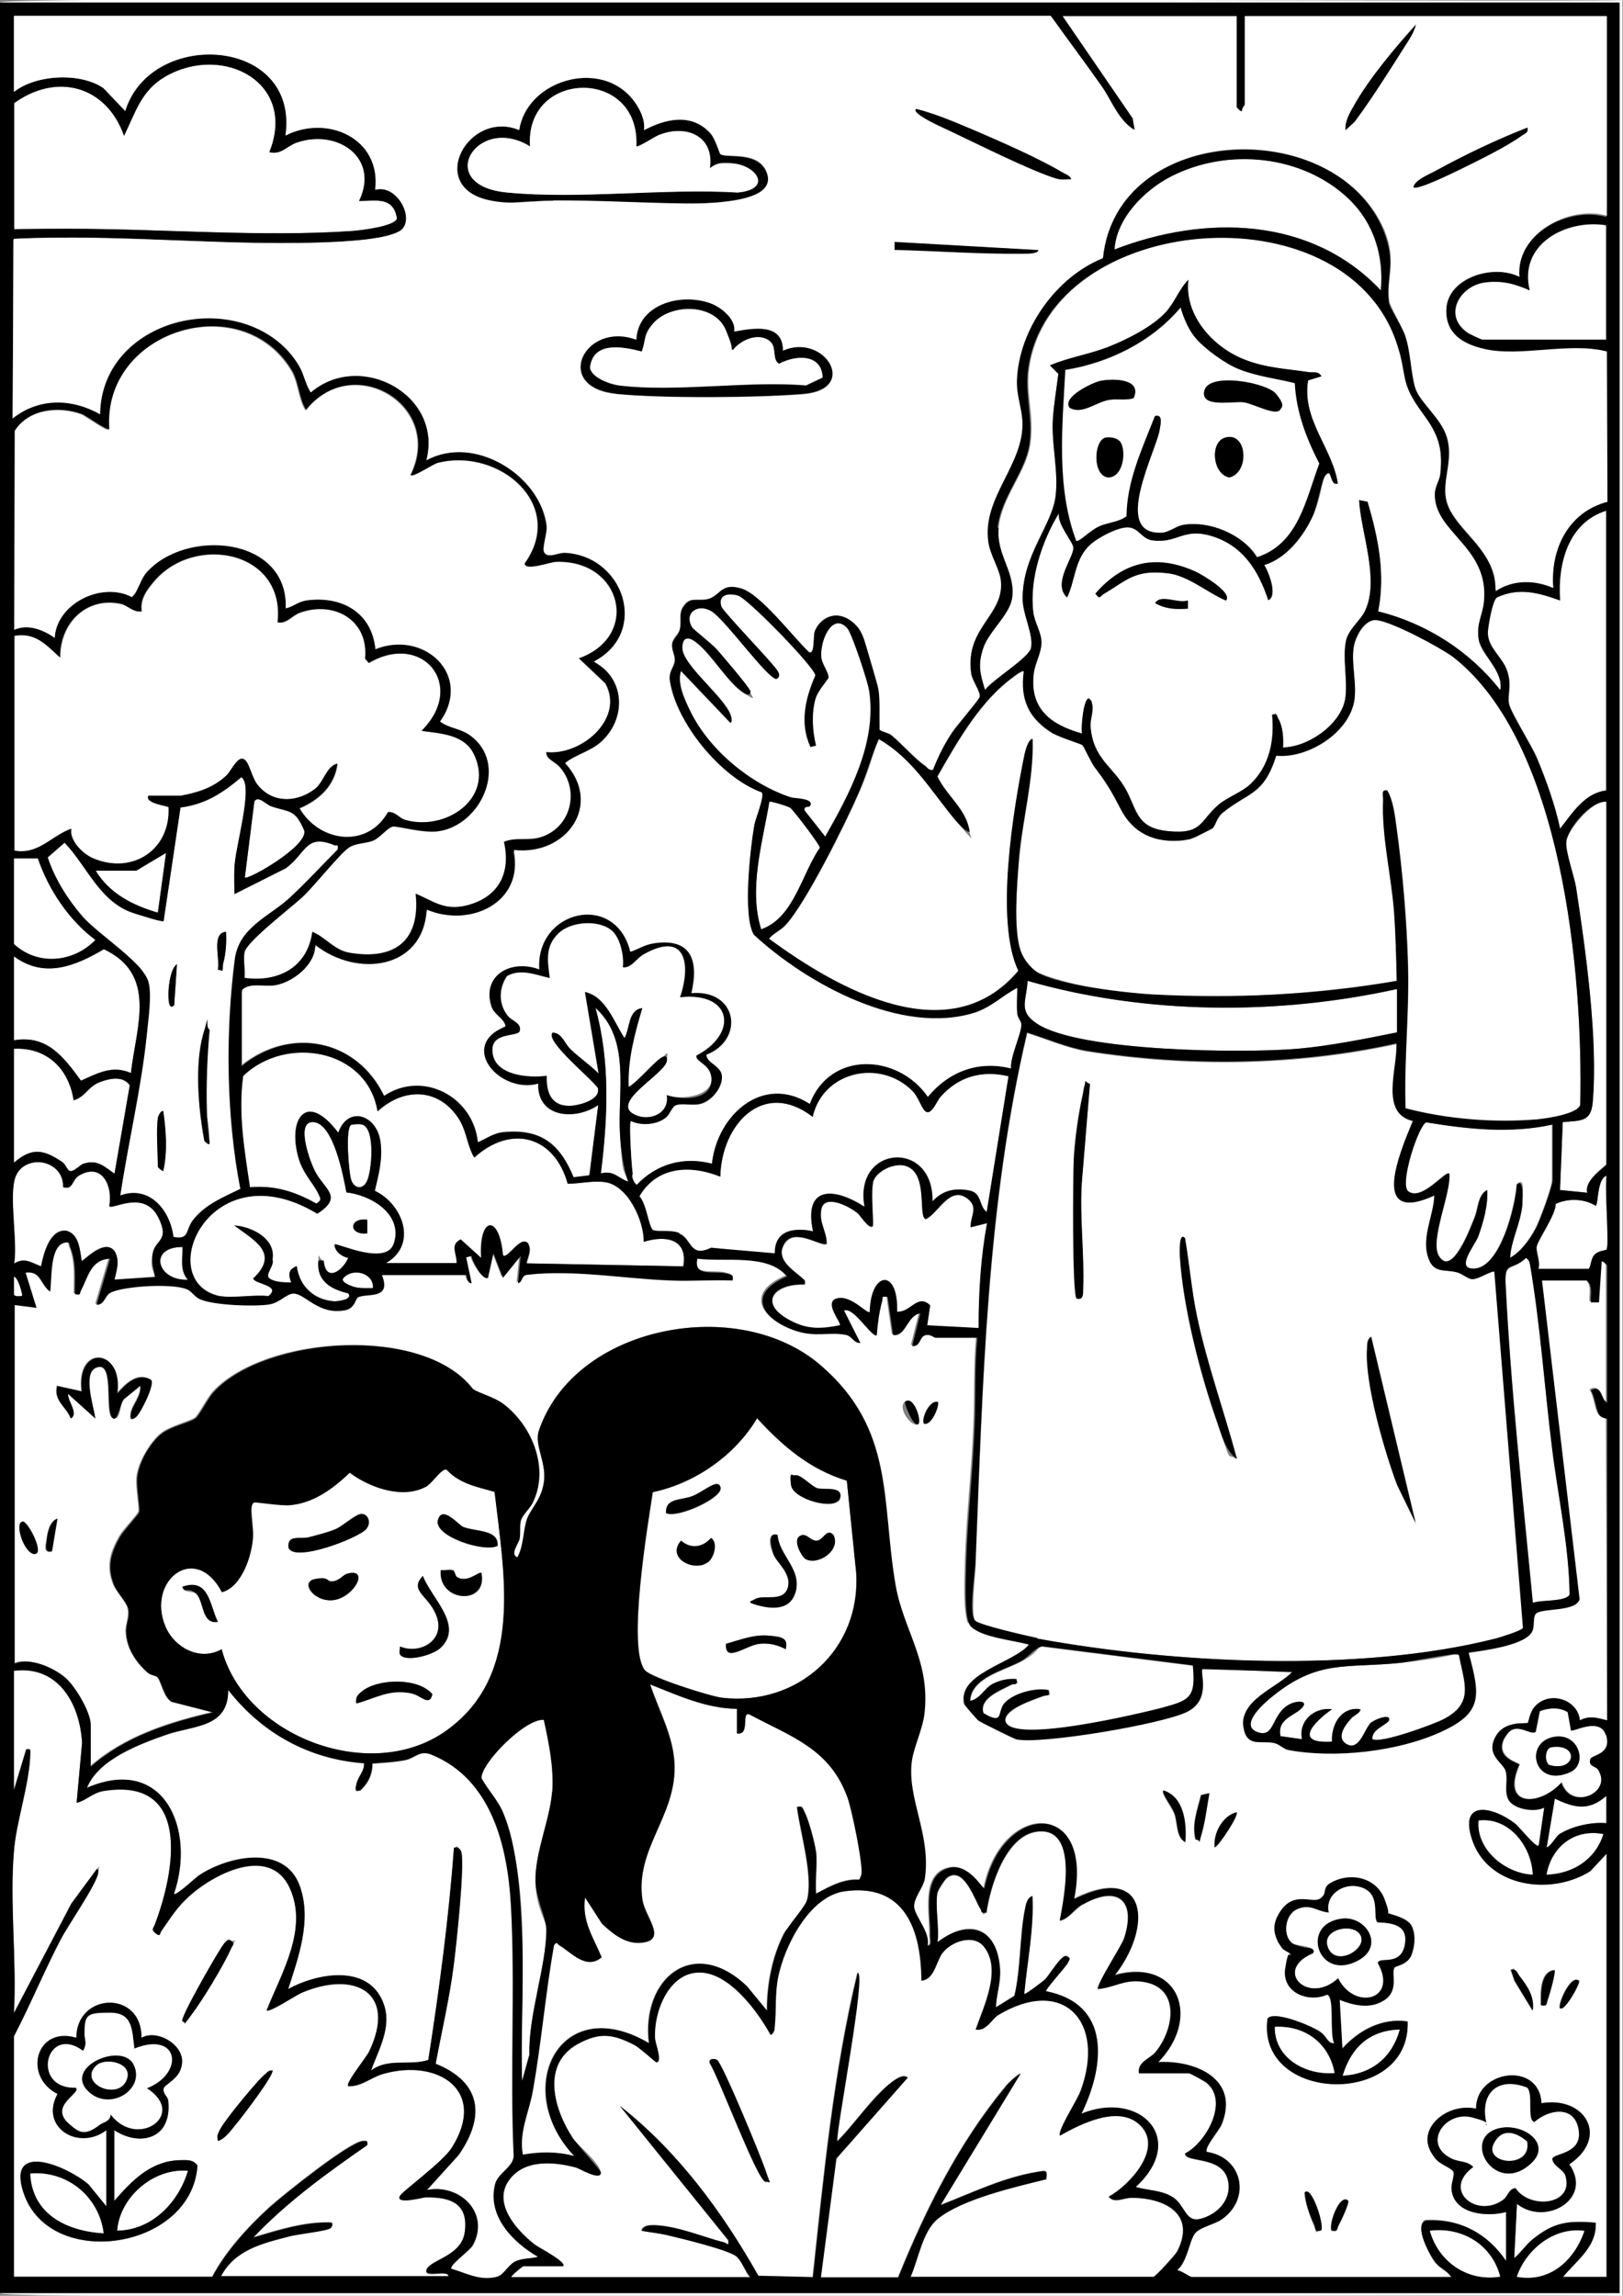 <?xml version="1.0" encoding="UTF-8"?>
<svg id="Camada_1" xmlns="http://www.w3.org/2000/svg" version="1.1" viewBox="0 0 595.3 841.9">
  <rect x="0" y="0" width="595.3" height="841.9" fill="#808080" stroke="none"/>
  <!-- Generator: Adobe Illustrator 29.0.0, SVG Export Plug-In . SVG Version: 2.1.0 Build 186)  -->
  <path d="M.1.9C-1.9-2,595.2,1,595.1,0v842c0-1-597,1.9-595-1h594V1H.1v-.1Z" fill="#fff"/>
  <g>
    <path d="M532.8,796.1c.2.3.2.8,0,1.3,1.1.5-.5-2,0-1.3Z" fill="#fff"/>
    <path d="M43,511.1v-.2h0v.2Z" fill="#fff"/>
  </g>
  <path d="M512.4,382.6c.4,9.4-6.2,25.6,6,28.5-4.8,11.5-16.1,38.3,7.9,27.3-.3,7.2-4.5,14.9-2.5,22,1.9,6.9,5.9,4.9,10.8,6.2s3.8,2.3,5.4,2.5c2.3.2,7.5-3.4,8.3-2.7l10.5,130.6c-.7,1.1-8.3,3.4-10.1,3.9-49.8,12.6-117.8,9.2-168.1,0s-20.6-4.5-22.7-6.2,0-17.7,0-21.9c2.6-64.9,4-130.4,18.9-193.9,7.3,2.3,14.1,5.3,21.7,6.7,37.3,5.9,77,5.4,113.8-2.7v-.2h0l.1-.1ZM399.8,397.5c-2.7-.7-2.3,2-2.7,3.8-1.6,7.1-2.9,16.4-3.3,23.6-.3,6-.7,49.3,1,51.3,2.5.7,2.3-1.7,2.4-3.5.5-12.8-1.3-26-.5-38.9l3-36.3h.1ZM434.7,454.3c-2.4-3-2,5.4-2,6.5,1.1,18.2,7.4,43,13.5,60.3s3.3,11.2,7.4,14c-4.7-17.5-10.9-34.8-14.7-52.6-1.9-9.1-2.7-19-4.3-28.1h.1v-.1ZM519.4,558.9l-16.4-68.7c-1.7,1.1-1.4,2.7-1.5,4.4-.9,12.6,6.4,37.6,11,49.9l7,14.4h-.1Z" fill="#fff"/>
  <path d="M532.7,240.8c-5-3.6-21.9-12.6-27.6-13.3-3.6-.4-5,.6-7.7,6.8s.4,15-.6,22.3c-1.7,12.1-17,21.7-28.7,20.6-4.7,14.9-10.4,13.2-20.1,21.3-1.8,1.9-2.2,4.3-3.2,5.3-3.7,1.6-5.2,3.2-8.4,4-3.1.8-6.3.7-9.8.2-8.8-1.3-14.2-8.7-15.2-10.6-3.8-7.2-4.8-9.2-9.9-16-1.3-1.7-4-7.6-4.4-8s-1.2-1.4-2.5-1.7c-2.7-1.9-3.3-3.6-3.3-3.6,0,.3-4,1.6-5.1.9-7.7-4.5-12-12.3-10.6-22.7-.6-.8-5.5,3.3-6.4,4-10.7,8.8-18.5,22.6-25.3,34.5,3.3,7.1,10.7,12,11.8,20.2-.7.8,4,6.7-4.9-3.8s-15.7-22.8-28.4-30.1c-2.8,6.4-2.5,8.5-7.3,19.6s-19.5,40.7-27,48.7c-1.8,1.9-4.3,2.9-6,4.9,24.9,18.3,66.1,41.9,91.5,11.8-8.7-18.2-1.8-59.5,2.3-79.5.4-1.5,1.2-5.1,2.9-5.6.5,14.9-3.8,29.7-5,44.4-.7,8.9-2.1,25.3.6,33.3,1.1,3.1,3.4,6.1,6.1,7.9,33.8,13.6,95.8,9.1,131.9,3.1-.2-8.4,0-12.2-1-25.4s-4.6-27.8-4-40.9c0-1.6-.9-4,1.5-3.5,2.2,3.7,2.8,9.3,3.4,13.6,2.2,15.9,3.8,34.7,4.2,50.6.5,17.5-1.5,34.8-.9,52.3l-.6.2c15.2,4,32.4,5.4,48.2,4.1,3.5-.3,15.8-2,16.5-5.5,1.1-47.5-6.5-133.2-46.9-164.4h-.1Z" fill="#fff"/>
  <g>
    <path d="M48.3,218.9c-.4-.2-.9-.4-1.3-.6-1.9,2.9.3,1.4,1.3.6Z" fill="#fff"/>
    <path d="M48.3,218.9h0c.6-.6.4-.4,0,0Z" fill="#fff"/>
    <path d="M212.3,241.5c22.7-8.2,15.7-36.3-8.5-35.4-2,0-11.4,3.5-11.4.6,15.4-21.6-9.5-42.6-31.9-36.9-1.7.4-9,5.4-9.9,4.5h-.2c12.6-25.4-21.1-45.5-38.4-23.8-2.6-4.3-2.5-9.3-4.9-14-18.2-31.3-69.9-15.3-67.3,21-.7.8-8.4-4.9-10-5.5-8.5-3.1-19.6-1.9-24.7,6.2l-.2,73c5-2.3,11.1-.2,15.2,2.8.6-12.2,16.4-20.9,28.3-15,.3-.6,1.4-1.2,1.8-2.6.5-1.2.7-1.4,1.1-2l2-4c14.2-16.6,52.2-13.6,51.2,12.9,2.9-.6,4.4-2.4,7.6-2.9,12.9-1.8,24,4.4,25.3,17.9,17.9-7.4,36,9.3,23.9,26.4,3.3,2.5,7.4,2.5,10.9,5,14.5,10.3,4.3,33-11.5,35.2-5.7.8-14.9-2-16.7-1.7s-4.1,3.7-6.9,5c-2.8,1.3-6.1.7-9.2,2.7-3.1,2-12.8,14.1-16.9,18s-20.6,16.4-21.4,20.4c-.5,2.8.3,6.4,0,9.4,12.5,1.7,23.1-3.9,24.9-16.9,5,2.1,7.9,6.7,13.7,7.7,16.7,2.8,26-4.6,24.2-21.7,7,3.1,10.8,6.3,18.8,4.3,11.6-3,16.2-11.8,13.6-23.3,4.5-2,3.5,1.9,14.1-1.9s13.7-17.1,6.4-25.5c-1.8-2.1-5-2.8-5-5.5,12.8,1.4,28.8-12.2,21.7-25.2l-9.7-9.2h0Z" fill="#fff"/>
  </g>
  <path d="M522,151.8c5.5,7.4,7.3,12.5,6.3,22s-1.9,4.5-2,7.1c-.5,14.4,20.1,19.5,18,39.8s-2.9,7.9-1.9,13.9,9.2,11.5,7.9,18.5c-11.2-14.3-27.1-24.5-44.8-28.9,2.7-13.9,0-27-3.9-40.2l-3.1-.6c.7,12.1,7.6,29.1,2.2,40.6s-6.1,6.7-7,11c-1.3,6.2.6,14.4-.2,20.7-1.2,9.7-13.6,18.3-22.9,18.4.2-3.5,0-7.6-1.8-10.7s0-1.7-2.2-1.3c.9,9.4-.9,18.7-7.9,25.4s-8.4,4.8-11.5,7.4c-7.2,6-5.9,11.2-18.8,9.9s-11.2-7.6-15.5-15.4c-4.7-8.4-12-11.1-12.9-23s2.2-7.7-.6-10.3c-2,0-3,11-2.5,12.9-11.5-3.2-19.4-9.1-17.7-22.2.5-3.7,2.8-7.5,2.8-11.2s-2.5-7.2-3-11.1c-1.5-12.1,3.2-26.1,9.4-36.3-.7,4,5.1,10.4,5.3,12.6.3,3.5-7.9,13.2-2.3,18.3,2.9-6,2.7-13.1,7.5-18.4s10.7-7.3,14.7-7.3,5.1,4.1,8.8,4.7c9.4,1.5,11.5-4.9,22.4-1.4s16.8,12.6,20.4,23.4c3.6-1.6.1-10.6-1.5-12.9,8.2-2.4,14.7-10.9,18-18.4s3-12.7,4.5-14.5c2.5-3.1,1.4,4.2,4.5,3-2-13.1-13.3-23.4-10.9-37.8l4.9-1.5c-1.2-2-2.8-1.3-4.5-1.5-8.4-1.3-16-1.5-24.1-4.8-11.3-4.5-21.8-16.2-20.2-29.1-3.4,3.4-5,8.3-8.4,12-5.1,5.4-14.3,10-21.2,12.7-6.9,2.7-14.5,3.8-21.2,6.7l3.1,3.1c-.7,5.7-2,13.1-2.1,18.7-.1,8.5,2.1,17.7,1.1,26-1.3,11-12.2,21.7-12.1,37.8,0,5.8,4,12.9,3.1,17.9s-14,11.6-16.9,15.5c-1.8-5.8-2.7-9.2-.7-15.2,2-6.2,9.6-12.2,10.6-18.3,1.5-9.6-5.9-15.9-4.9-25.9,1.1-11.3,10.3-20.5,11.7-31.1s-1.8-18-.5-27.4c8.1-57,115.3-66.8,135-9.9,4.5,13.1.8,14.3,9.9,26.5h-.4v.1ZM449.6,220.2c2.6-2.9-9-9.6-11-10.5-14.4-6.6-26.5-3.9-36.9,8,1.8,2.3,1.5,1.1,3.1.1,8.9-5.3,11.5-8.9,23.3-7.6s14.6,7,21.4,10h.1ZM435.7,220.2c-3.6,1.3-10-2.6-12,1,4,2.2,7.4,2.3,12,2v-3Z" fill="#fff"/>
  <path d="M5.3,233.2c7.8-1.4,11.8,3.4,16.9,8-.2-12.4,9.4-22.4,22.2-19.7,12.8,2.7,4.7,3.3,7.7,2.8-.7-4.5,1.8-7.8,4.5-11,14.8-17.6,48.3-11.3,45.4,15,3.3.6,5.3-2.5,8-3.5,12.7-4.6,25.5,2.7,24.1,16.8l1.3,1.6c19.7-11.6,36.1,8.3,19.4,24.9,7.2,1,16,1.3,19.4,9,7.3,16.1-10.9,28-25.6,23.6-2-.6-3.5-3.1-6.1-2.8-7.6,13.5-25.2,11.1-32.5-1.4,7.2-3.1,12.9-8.3,13.9-16.4-4.1,1.1-4.8,6.6-8.2,9.3-6.1,4.7-14.5,5.4-20.1-.4s-3.1-6.4-4.8-9.2c-2.7-4.6-5.5,2.8-7.7,4.8-4.8,4.4-10.3,6.1-16.6,7.3h-11.9c-1.5,2.8,7,3.7,7.4,4.2.8,15.5-13,24.7-27.3,18.9s-9-6.5-8.4-11c-7.3,2.6-12.1,9.7-20.9,8v-78.7h0l-.1-.1Z" fill="#fff"/>
  <path d="M181.4,547.1h-.1c-6.4-1.9-15.4-6.7-18.4-9.7-1.5-.3-2.5,5.4-6.7,7.7-8.1,4.4-20.7.4-28-5.1-6.1,5.8-13.3,11.2-22,11.9-3.2.3-10.6-1.4-12.9-.9s-.2,5.5-.5,12.4-4.1,18.6-11.4,20.5c-9.8-18.6-27.8-4.1-20.7,12.6,3.3,7.8,12.7,12.8,20.6,8.3,8.5,32.2,55.1,49.7,82.6,29.7,28.3-20.4,21-57.2,17.5-87.4ZM72,584.5c-1.5-1.3-4.5,0-5.1-2.6,9.7-3.5,10,6.6,13,12.9-6.1.9-5-7.5-7.9-10.3h0ZM105.9,567.5c-.5-4.8,4.3-3,7.2-3.7,2.9-.8,7.5-1.9,10-3s6.6-5.3,9.3-5.6,4,3.2,2,5.5h0c-3.1,3.5-26.8,12.5-28.6,6.8h.1ZM122.9,586.7c-7.3,1.4-13.1-6.4-7.5-7.6,1.7-.4,4.2,1.1,6.7.8s3.7-2.4,5.3-2.8c8-2.1,2.8,8.2-4.5,9.6ZM150.9,621c-8.2-2.3-12.7,1.7-20.2,3.7-.4-2.3,1.1-3.6,2-4.4,5.8-4.7,20.7-5.2,25.9,1-1.3,3.3-1.3,1.4-7.7-.3ZM161.6,604.3c-2.9,2.8-13,5.4-14.9,2.4h0c-.3-.6,0-2,0-2.9,7.2,3,16.1-2,13.7-10.3-1.1-3.7-5.3-8.4-5.3-15.6,3,8.1,15.1,18.1,6.5,26.4h0ZM161.6,575.9c1.5.2,3.6-.5,4.8.2h-.1c.5.3.6,1.8,1.2,2.2,3.8,2.4,8.1-2.2,9-1.5,2.5,12.2-16,10.8-14.9-1v.1ZM160.6,557.5c.9-3.7,4.6.7,9.4,2.5s13,.8,12.5,6.9c-4.8,2.6-23.4-3.4-21.9-9.4Z" fill="#fff"/>
  <path d="M5.1,37.8c15.7-11.3,33.9-6.4,40.4,12,4.2-8.6,6.3-16.6,15.1-21.7,21.1-12.2,48.5,2.1,38.2,27.7,4.3,1.1,6.5-2.3,10-3.5,15-5.2,30.6,5.6,22.9,21.4,6.4,0,12.6-1.7,13.9,6.4-.6,2.9-13.5,4.4-16.3,4.6-33.1,2.3-70.3-.8-103.7-.8s-13.8,1.6-20.4.8v-46.8h0l-.1-.1Z" fill="#fff"/>
  <path d="M314,576.4l-3.4-33.4c-13.5-4.1-23.6-12.7-32.9-22.9-8.1,13.6-22.7,23.8-38.2,27.1-1.8,11.8-9.5,57.2-2.9,65.3h0c2.2,2.7,24,9.6,28.3,10.1,27.9,3.2,51.2-17.8,49.2-46.2h-.1ZM259.3,573c-4.3,3.7-15-1.8-9.5-8,3.6,3.1,7.9,2.5,11-1,1.2,1.6,2.7,5.4-1.5,9ZM244.3,555h0c-.2-5.1,5.8-4.7,10-6.4,2-.8,9.2-6.2,10-3,1,3.8-15.6,11.3-19.9,9.4h-.1ZM288.2,604.8c-3-1.5-6-2.3-9.4-2-5,.3-13.1,7.4-12.5,0,5.2-1.4,9.8-3.4,15.4-3,2.9.2,7.4,1,6.5,5ZM292,583.1c-1.2,5.8-9.2,6.9-14.1,5.6-1.3-.3-1.4-2.6-.7-2.4,4.2,1.1,10.6.2,11.8-4.2,1.2-4.4-3.9-9.4-5.6-12.9s-1.4-7.4,1.8-6.3h0c.6,7.3,8,14.4,6.8,20.2h0ZM295.4,571.7c-1.2-.7-4.4-6.7-2.2-8.3,2.2-1.6,3.7,1.8,6.4,1.6s3.6-4.8,6.1-2.1c2.8,5.6-5.7,11.4-10.3,8.8ZM308.2,549.5c-1.3,4-17.4.5-18-5-.2-1.3.4-3.3,1.5-3.5h0c2-.4,5.8,4.2,8.2,4.8s9.5-.3,8.2,3.7h.1Z" fill="#fff"/>
  <path d="M236.3,455.4c.1-7.8-5.9-20.9-14.4-21.9-4.5-.6-9,.6-13.5.6-4.9-17.6-20.8-21.8-34.3-9.6-2.8-4.9,1.4-4.1-6.1-14.9s-20-10.6-29.3-2.1h-.3c-3.8-22.9-33.7-28-49.3-12.9-1.9,13.7.5,27.3,2.5,40.8,9.1-.8,16.6,1.6,24.4,6,1.3-1.2,2.5.3,1-3-.7-1.6-1.6-3.4-2.5-4.4-.5-.5-.7-.9-1.1-1.5-.8-1.2-2.1-3.4-2.8-4.7-2-3.4-4.6-16.6,1.7-19.9,2.7-1,6.8.9,11.7,7.5,3.7-10.3,14.3-6.4,15.5,3.5.8,6.3-.7,11.8-2.1,17.8,10.2,4.8,15.9,19.7,4.1,26.5h25.9c.2-3.5-2.6-6.6,1.5-8.7l7.5,6.8c-.9-15.4,6.7-16.1,8-1,1.7,1.8,6.7-8.1,9.5-4,1.6,2.3-1,6.6-.5,7l57.4,1.1c1.8-10.1-6.5-11.5-14.5-9h0Z" fill="#fff"/>
  <path d="M122.4,309.8c-10.4-4.2-10.1,2.9-17.6,8.5l-18.8,9.4c0-3.1-.2-6.2,0-9.2,0-6.6,7.3-30.6,2.5-33.4-6.9,5.8-13.1,9.9-22.3,11.1l-6.2,41.7c0-4.3-3.7.5-13.4-3.9-10.3-4.6-15.1-16.7-22.9-24.9l-6.2,5.4c2.5,7.7,7.1,15.1,12.7,21.6,5.6,6.5,21.5,17.3,22.3,20.6,1,4.1,3.4-.7,1.7,18.1-1.9,19.9-7.1,44-10.1,63.8,10.6-3.9,18.2,5.2,19.5,15,5.8,1.2,4.4-2.5,7-6,4.4-5.8,11.1-8.5,17.5-11.6-5.2-26.8-5.5-57.6-2-84.5,1.7-11.5,13.6-16.3,19.8-22s12-12,17.9-18c.3-2.2-.4-1.2-1.4-1.6h0v-.1ZM59.9,429.4c-.4.1-.8-.7-1.3-.6-.2-.6-.7-.7-.7-.9-.2-7.7-.5-13.5,0-17.9,0-.4,1-2.9,2-2.5,1,7.4,1.6,14.4,0,21.9ZM63.9,368.6h0c-2.6,2.7-2.3-4.2-2-6.4.3-2.2,1-7.4,3-8.5l-1,14.9ZM76.8,377.6c-.9,10.1-1.3,20.2-1,30.4,0,1,2.6,13.7-.9,10.4-2.1-11.5-3.6-27.6-.5-38.9.5-1.7.3-2.3,2.5-1.9h-.1ZM81.9,353.2c-.4,1.6,1,2.9-2,2.4.9-4-2.5-13.3,3-13.9.2,3.9,0,7.7-1,11.5Z" fill="#fff"/>
  <path d="M475.1,140.4c-6.9-1.7-14.1-2.5-20.7-5.2-4.6-1.8-12.2-7.3-15.4-11v.2c-2.9-3.2-4.7-7.5-5.9-11.6-10.5,12.5-26.2,20.3-42.3,22.9-1.1,20.7-3.4,43,4,62.7,1,.7,4.9-3.6,8.3-5.2,3.4-1.6,7.2-1.5,10.2-3.8.1-13.1,5.9-25,10.5-36.9,2.7-.7,1.9,3.1,1.6,5-1.5,7.6-18.2,38.8.8,37.8,4.4,1,3-2.1,8.1-2.9,8.7-1.4,21.7,3.4,26.9,11.9,15.3-5,17.9-21.1,22.9-34.4-4.8-9.4-8.4-18.7-9-29.5ZM406.5,175.1c-5.9-.8-5.3-13.4-1-14.6,1.5-.3,4,.1,5,1.1h.1c2.8,2.8,1.7,13.5-4.1,13.5ZM415.8,146c-3.1,1-4.6-.2-9.3.7s-9.8,5.5-14.2,2.8c-2.9-4,8.6-9.3,11.2-9.8,5-1,15.5-.8,12.3,6.3ZM450.9,175.1c-6.2-1.2-7.2-12.9-1.6-14.6,8.1-2.5,9.2,12.7,1.6,14.6ZM469.5,150.3c-1.7,2.3-9-2.3-13.5-2.8s-16.1,2.3-14.2-4.4,22.7-2.8,26.2,1.3c1,1.2,2.3,4.8,1.5,5.9Z" fill="#fff"/>
  <path d="M334.7,399.9c2,2,3,5.3,4.3,7,2.4,3.2,4.6-3.2,6.1-4.8,6.6-7.4,15.1-9.8,24.9-7.5l-8,49.8c-3.1-2.3-1.6-7-6.5-7.9s-9.7-.1-13.4,4c.4-22.9-29.1-20.6-24.9,2-11.2-7.2-22.5-7.9-18.9,9-6.8-1.6-14.14.23-13.94,8.73l-23.46-2.73c-8.03,4.03-7-3.3-11.7-5.2s-9-.1-9.8-1.3c-1.6-2.3-2.46-10.05-5.06-12.75,6.4-11.1,18.86-11.15,29.86-6.75.4-19,15.5-36.6,33.7-22.6,3.8-16.9,25.3-20.4,36.9-8.7v-.3h-.1Z" fill="#fff"/>
  <g>
    <path d="M539.8,674.2c-4.3-14,7.3-11.6,15.6-5.7,1.5,1,8.1,9.4,9,8.3l2-13.9c-3.1,1-11.9,0-13-2.9s-.3-7.6-1.2-10.7c-1-3.4-7.5-5.7-3.4-12.8,3.4-5.8,11-4.2,11.6-4.7.2-.2.7-3.5,2.1-5.4,5.1-6.7,16.2-3.5,17,4.5,3.4-1.9,6.5-.9,10,0l-.5-111s-1.6.5-2.9-1.5-1.5-6.5-3.1-8.9c4.2-2.4,3.6,3.3,6,4.5h0v-50.3c0-.2-1.7-1.8-2-1.5l-1,15h-3c-.2-2.8.9-6.1-1.5-8h-16.4l13.8,116.9c-1.4,4.6-13.2,3.2-15.8,5.1-1.5,1.1.7,1.2-1.5,6.5s-18,7.2-23.4,8c4.2,15.7,5.4,22-10.3,29.1-15.8,7.2-38.9,9.7-55.7,6.6-1.8-.3-.6-1.6-5.4-2.6s-8.4,2.8-10.7-5.4c-2.3-8.2,13-14.1,18.7-20l-34.2-1.7c-1.1,1.1,3.4,11.2-5.7,15.7-9.2,4.5-53,11.9-62.5,10.1-.7,0-13.2-6.3-14-6.9-.3-.3-4.9-5.5-5-5.9-1.6-10.9,18.9-15,24-21.6-5.2-1.5-18.6-3.1-22-7.3-2.4-2.9-1.6-18.6-1.5-23.5.5-16.5,2.5-33.2,3.1-49.7.5-10.8,0-21.6,1-32.4h-15.4c-.5,0-1.8-1.5-3.8-.9s-1.8,4.4-4.7,3.9l3-12c-5,.9-5.2,8.6-10,8l-2-14c-2.6-.2-.9-2.3-2,1.5s-1.7,8.6-2,12.5c-1.4,1.5-8.4-10.5-12-9l6,11.9c-2.6,0,.8-1.9-5.5-3s-11,1-18.4-1.5c-12.6-4.3-17.8-13.7-3-19.9-7.1-8.5-22.6-5.2-32.9-6.5-1.5,7,6.3,4.2,11,5.5,1.7.5,2.3.3,1.9,2.5-7.5-.3-5.5.6-22.5,0s-35.8-4.1-52.8-2.1c-2.4.3-1.5,2.6-3.4,3.1l1-10-6.5,8-3.5-9-2,9c-1.8,1.3-6-6.3-6-8l-2,.5,2,9.5c-1.7,0-1.8-3-2-3h-30.9c3.7,9.3-5.8,6.5-8.8,8.2-.9.5-1.1,4-4.7,4.7-9.8,1.9-14.6-6.1-18.9-6.1s-5,3.4-9.1,4c-5.6.8-19.7.3-24.9-1.8-2.4-.9,0-1.6-5.2-3.8-5.2-2.2-22-1.2-27.4,1-2.9,1.1-2.4,4.7-5.7,4.7l5-16.9c-7.2.3-8.1,6.9-10.7,11.7-.6,1.3,0,1.7-2.2,1.3,0-5.8.6-11.4-1.6-16.9-.6-1.3,0-2.4-2-2-5.8,1-4.8,13.7-5.5,18-3.4-2.6-3.3-7.7-9-7l4,12.9-8-1,.2.2v131.5c5.5-2.4,14.7,2,18.4,5s9.5,12.8,9.5,17.4v15.4c12.5-11,28.7-16.2,44.8-19.9l-15.2-3.9c-2.6-1.6-3.8-7.5-4.9-8.8-.6-.8-2.7-.9-3.7-1.8-4.4-3.9-7.8-9-8-15.1,0-3.1,1.5-5.4.7-8.6-.6-2.3-4.3-6-5.3-8.7-2.6-6.6-1.1-11.6,2.3-17.6,1.3-2.3,6.7-7.9,7-9,.4-1.5-1.1-9-.7-12.7.6-5.6,5.4-13.2,8.9-16s11.1-4.5,12.6-5.8,4.5-7.4,6.7-9.7c19.1-20.3,76.9-24.4,94.9-.9,2.7,1.8,7.8,2.9,11.2,5.5,10.6,8,17,23.9,10.6,36.4-1.2,2.3-3.9,4.6-4.3,6.6-.4,2,0,4.3-.4,6.5-.3,1.4-3.3,6-.4,6.9,3-5.3,2.8-9.9,4.8-14.1,1.9-4,4.5-8.3,5-14.4.5-6.7-3.7-13.1-2-17.8,13.7-38.6,73.2-50.4,103.3-24.1,27,23.5,21.9,49.6,27.2,80.4,2.9,16.6,12.8,27.9,10.6,47-.6,5.6-2.6,3.5-4.6,17.3s7.2,27.2,4.7,43.5c-.5,3-3.9,6.7-3.9,10s6.2,9.8,4.9,14.4c1.8.2,1-2.3,1-3.5.3-7.7-3.4-22.5,7-25,7.3-1.8,12.3,8,12.9,7.5,6.3-31.5,40.2-33.1,32.9,4,27.5-13.7,28.6,10.6,14.9,27.9,23.9-6.6,31.6,16,15.9,31.9,14-.8,30,6.2,23.3,22.8-.9,2.2-6.6,8.7-5.4,10.1,13.2,1.9,16.3,17.3,5.3,24.8-2.7,1.8-7.7,2.1-9.8,5.2-2.1,3.1-2.7,10.3-6.5,13.4,1.4,0,4.9,2.5,5.5,2.5h95.2c-1.3-2.2-3.2-2.4-5.5-5s-7.7-14.2-3.8-15.8c12.5-.7,22.9,5,29.7,15v-17.9c-7,1.9-18.3.9-19.9-7.6,0-1.4.9-6.5,1.1-8-.3,0-.8.5-1.4,0-.7-.5-1.6-1.3-2.4-1.5-1.9-1.1-2.9-1.9-3.1-2.1-1.5-2-3.1-5-3.2-7.2,0-7.4,9.3-13.4,17.9-11.5,0-14.3,23.3-17.4,24-2,16-2.7,25,12.4,10.2,22.4,8.9,12.8-8.8,22.8-19.2,14.5l-1,19.9c2.3-1.9,4.6-5,6.9-6.9,7.9-6.4,12.8-6.9,23-6.1.4,8.9-7,13.8-12,19.9h15.9v-155.2l-5.9,6.4c-14.3,9.1-38.1,5.6-43.5-12h0ZM12.4,569.9c-.8,0-7.8-12.1-4-11.9,2.1.7,7.9,12.1,4,11.9ZM18.9,568.9c-3.1.7-2.3-1.7-1.9-4.4s1-6.5,3.9-7.6l-2,12ZM49.8,519.4c-1.2,1.1-2.4,2.2-2-1s4-6.6,3.5-10.4l-5.5,4.5c-2,.8-1.1,9.1-4.5,7.5s1.1-22.2-6.5-18.5c-4.6,2.2-.5,14.3,0,18.5l-10-9c-.3,2.4,4,7.2,1,9-1.7-4.4-6.3-6.2-5-11.9l9,2c-2.1-17.4,15.4-15.7,13,.8,3.1-3.5,7.5-8,12.5-5,1.3,1.7-4.3,12.4-5.5,13.5ZM336.8,522.1c-1.8,2-7.8-5.4-5-8s6,5.9,5,8ZM338.8,522.1c-1.1-1.4,1.8-8.7,5-8,.7.9-2.1,8.8-5,8ZM434.6,675.5h-.1c-3.3-2-2.6-7.1-3.9-10.5-.6-1.6-4.9-7.5-4-8.4,7.7,2.4,8.6,12.1,8,18.9ZM440.4,673.1c-.4,1.5.6,1.8-2,1.5-1.4-5.6.7-10.9,2-16.3l3-.7c-1,5.1-1.5,10.5-3,15.5ZM445.4,677.5c-.5-5,2.8-11.5,8-12.9.9.9-6.1,11.8-8,12.9ZM484.4,818h-.1c-2.5.6-.9,1.5-2.4-1.9s-3.3-8.3-3.5-12c2.5-2.8,7.3,12,6,13.9ZM490.8,816.2c-.8,1.4.1,2.4-2.5,1.9-1.2-2.3,3-13.9,6-11,.6.7-2.7,7.7-3.5,9.1ZM517.7,716.5h0c-1.3,4-5,2.8-6.4,5s2,8.5-4.2,12.2c-5,3-10.9,1.6-15.9-.4l1,17.9c6.2-6.8,14.6-11.3,24.1-9.9,1.2,31.7-55.5,30.1-51.4-1,2.2-3.2,16.2,2.7,19.3,4.8,2.1,1.4,2.5,4.2,5.2,4.2-1.9-3.4.2-17.2-2.8-17.9-7.2,3.1-16.4-.8-15.2-9.4.2-1.8,3.1-3.7,3.1-4.8s.4,0-4.4-3c-.7-1.1-1.6-1.9-1.9-3.4-.4-1.8-.6-2.5-.7-3.4.1-.8.1-4.2,2.3-6.2,4.1-3.9,15.9-4.6,16.3-4.9.3-.2-.3-.4-.5-1.5,0-.2.3-.5.3-1.2.1-2,1.9-2.9,2-3,7.7-4.4,17-2,19.9,5.8.6,1.6.4,2.4.9,3.2l.2,1.9c.5.8,7.2,1.4,8.8,5,.9,2.3,1.3,5.9,0,10h0ZM562,737.3l-6.6-10.9-1.4-4.1c2.1-.4.2-1.4,3.2,2.3s5.7,7.8,4.8,12.7ZM567.4,733.3c-.6,1.6,0,2.4-2.4,2,0-4-.5-12.1,4.9-12.9.5,1.2-2,9.3-2.5,10.9ZM572,736.4c-.6-2.1,4.3-12.6,7-10,.6.7-5.4,11.8-7,10Z" fill="#fff"/>
    <path d="M440.5,813.7c5.5-1.5,10.3-6.1,10.1-12-.4-11.7-16.1-8.1-16-11.9,7.9-4.1,16.1-19.2,7.9-25.9-.5-.5-6-3.5-6.4-3.5h-18.4c-.7-4.2,4.1-5.4,6-7.7,6.9-8.3,9.5-24-4.8-25.9-6.6-.9-10.1,2.1-16.2,2.7-1.1-1.1,5.1-4.8,9.6-18.8s-2.7-19.3-15.1-12.2c-3.2,1.8-4.9,5.2-8.4,6,1.6-8.7,6.9-34.4-8.2-32.7-11.6,1.3-17.3,19.9-18.7,29.7-2.3.5-.2,1.7-2.2-1.3s-6-15.8-12.1-11.6c-.9.6-3.4,4.5-3.6,5.4h-.2c-1,5,.7,12.8,0,18.3,11.4-8.7,21.7-5.5,22.9,9.5.4,5.3-1.3,9.4-1.5,14.4l6.8-4.2c2.4-10.1,1.9-21.9,3.9-31.9.3-1.6.8-4.2,2.7-4.7.6,12.1-1.9,23.9-3,35.9.3.4,6.3-4.1,7.6-5.3s5.9-9.3,7.8-8.6,1.4.9.6,2.5-8.4,9.8-8,10.4c23.9,4.7,21.6,27.3,13,44.9,21.4-8.7,39.1,9.2,19.9,26.9,4.5,1.3,9.2.8,13.7,3.8s4.8,9.3,10.3,7.8h0Z" fill="#fff"/>
  </g>
  <path d="M249.4,365.7c4.2-12.6,1.8-24.3-13.3-15.8-3,1.7-4.6,5.2-7.7,4.8.5-3.8-.8-9.9-3.3-12.7h.2c-4.5-4.9-15.6-4.4-20.5.4s-3.9,10.1-3.1,16.3c-5.1-1.1-10.6-3.6-15.7-.7-3,4.5-3.2,10.2.3,14.6,1.5,1.9,5.1,3,4.4,5.5-.7,2.5-10.8-.6-10,7.9s13.5,9.5,19.9,8.6c-.2,5.5,1.3,10.6,7.5,11,3.2.3,12.4-1.9,11.3-6.3-1.7-3.2-19.7-17.4-16.8-20.6,3.4,0,3.4,3,6.5,6s7.3,5.9,10.4,9l-5-29.9c7.7,1.7,10.6,11.1,14.5,16.9,2-3.5,1.3-10.4,6.5-11-2.8,9.4-5.4,19-5,28.9,3.3-1.7,9.9-9.9,12.5-11,1.3-.6,2.3-3.4,1.5,1.5s-21.2,15.3-11.7,19.7c5.5,2.6,12.8-.5,11.7-7.2,5.3,1.9,16.2.4,16.4-5.5.2-5.9-6.1-6.6-5.5-9,15.5-8.1,13.1-23.5-6-21.4h0Z" fill="#fff"/>
  <path d="M297.2,274l2-.5c-1.3-5.4-1.7-11.6-.2-17.1s4.7-7.1,4.8-7.8c.2-1.6-2.3-4.9-2.6-7.1-.8-5.7,3.7-17,9.3-11.3s7.8,20.2,8.3,23.6c2.7,18.7-7.2,37.3-16.2,53.1l-7.5-9.5c-.6-1.9,1.6-1.3,1.8-1.6,2.2-3-5.7-2.9-6.9-3.3-14.9-4.9-30.1-17.5-37-31.8s-4.8-10-3.3-14.6l18,18.9c.7.2.6-.8.5-1.5-.5-6.4-18.1-19.3-18-25.9s2.2-4.2,5.1-2c5.7,4.3,11.4,14.6,17.4,18.5s2.4.8,2.5-.5-10.8-13.7-12.4-15.5-8.6-7.3-9-8c-3.2-5.3,2-8.9,7-6s20.5,24.7,23.9,24.9c2.5-1.3-.4-4-1.5-5.4-2.4-3-18.4-19.8-18.7-21.2-1.3-4.4,2.6-5,6.1-4s28.2,26.3,28.4,29.3c-3.7,8.5-5.8,17.5-1.8,26.2h0v.1Z" fill="#fff"/>
  <path d="M572.3,220.2c-7.9-2.8-15-4.9-23.2-1.1-1.6,1.2-3.6,8.1-3.3,13.4s5.3,8.3,7.1,13.6,0,9,.7,12.2c.9,3.5,8,14.6,10.2,19.7,3.4,8.1,6.7,17.4,8.5,25.9,4.5-5.7,9-13.1,16.9-14v-102.6c-13.9,4.3-17.9,19.4-16.9,32.9h0Z" fill="#fff"/>
  <path d="M320.1,433.9c.9-4.1,7.92-7.88,12.02-6.58,8.6,2.7,4.38,19.08,7.48,19.78,4.7-2.3,9.07-12.87,15.57-7.67,4,3.2,1.11,5.88,1.31,9.98l5.94-1.19c-2.3,12.6-3.62,26.17-3.52,39.07l-18.9-1,1.1-7.3c-4.6-4.5-7.2,2.6-12,2.3.6-16.3-9.7-15.1-10,0-.9,1-7-6.6-12.3-4.9-4.6,1.7,2.2,9,1.3,9.8-6.6,1.3-11.7,1.6-17.8-1.6-12.4-6.3-6.7-13.8,4.9-13.4.3-1.4.2-1.3-.6-2.1-3.1-2.9-10.5-7-6.8-12.9,3.8-6.2,13.9,1.6,15.5,0,0-4.6-2.78-7.48-2-12.5,1-6.4,10.5-1.1,13.5,1.5s5.79,6.83,5.5,3.5c-.4-4.48-.7-11.6,0-14.9h-.2v.1Z" fill="#fff"/>
  <path d="M512.4,362.7v15.9c-12,2.4-24.2,4.9-36.4,6-19.9,1.7-79.8,1.1-95.5-9.1-7.3-4.7-3.9-8.6-3.6-15.8,43.2,12.4,91.6,12.7,135.5,3Z" fill="#fff"/>
  <path d="M127,437.3c-1.1-5.7-4.7-26.3-12.7-25.8-5.9.4,0,15.9,1.1,17.9,3.7,6.7,10.7,9.4.9,15.7-39.5-23.9-60.7,24.7-35.9,30.2h.2c5.3.9,12.3-.5,17.9,0,5.2-4-5.5-4.4-5.5-6.5,9.8-9.3.3-13.9-7-19.4,6.4.4,15.4,4.9,14,12.5.9,2.1-3,5.5-1.1,6.9s5.7,1.5,8,1.5c-1.1-2.9-1.1-4.7,2-6,1,7.3,6.1,12.3,13.6,12.9,1.4,0,7.2-.6,5.3-2.9-5.6-1.3-11-4-11-10.5s0-1.5,2-1.5c.7,8.1,6.9,3.9,9-1-2.3-.4-5.1-2.5-5-5,.9-.7,18.6,9.8,21.7-.7,3.1-10.5-8.5-17.4-17.5-18.4h0v.1ZM134.7,452.3c-6.9.8-6.8-5.9,0-5v5Z" fill="#fff"/>
  <path d="M494.9,73.2c9,8.7,12.7,20.9,11.5,33.3-25.6-27.2-64.6-27.8-97.7-15,.6-11.4,10.9-21.8,20.6-26.8,20.9-10.8,48.6-8,65.6,8.4h0v.1Z" fill="#fff"/>
  <path d="M569.2,412.5v20.4c0,2.3-4.7,15.1-6.2,17.8-2.1,3.9-5.4,8.5-9.3,10.6.4-6.5,3.8-12.5,4.5-19.4s.7-10.2-2-7.5c-.5,7.8-5.9,30.1-15.4,30.8-7.6.5,0-8.5,1.2-11.7,1.9-5.2,3.7-11.7,3.3-17.1-3.4,1.9-3.2,6.7-4.5,9.9s-8.3,22.4-13.2,14.3c-3.5-5.7,4.6-23.2,3.8-30.2-1.2-1.4-9.9,10.2-15,6.5-3.5-2.5,3.9-24.7,6.6-25.3,15.4,2.5,30.9,4.2,46.3.8h0l-.1.1Z" fill="#fff"/>
  <path d="M5.1,350.7c11.1,8.2,22.3,3.7,33-2.6,19.7,9.3,11.9,28.3,9.9,45.4-6.8-3-12.2.1-18.3,2.8-6.3-8.6-12.4-16.9-24.6-14.8v-30.9h0v.1Z" fill="#fff"/>
  <path d="M535.2,606.9c2,10.5,5.7,17.7-5.7,23.6-3.4,1.8-23.8,9.3-26.1,7.2,0-3.4,4-4.5,6-6.5,1.5-3.1-5.1-.9-7,1s-4.1,10.6-9,7.1.6-7.5,2.6-9.6,5.5-3.2,1-3-8.9,6.6-8.5,12c-14.5.9-6.7-7.2,0-11.9-6.5-.8-12.4,4.3-11,11l-7.9-1.1c-1.4-6.4,5.3-7.5,7.9-10.4,2.4-2.7-1.7-2.7-4.4-1.4-6.9,3.5-5.4,12.4-11.7,10.4-7.3-2.4,2-10.6,5-13,17-13.9,27.2-10.4,47.3-12.5,20.1-2.1,20.1-4,21.3-2.9h.2Z" fill="#fff"/>
  <path d="M437.7,610.8c1.2,12.2-1.3,12.8-11.8,15.7-7.4,1.8-55.1,13.4-57,4.7-.7-4.4,10.9-8,13.7-9.1s2.7.6,2.2-2.2c-4.8-1-13.3,1.3-16.4,5s0,8.1-7.6,3.5c-1.7-5.4,5.9-8.2,9.9-10.3s2.8.7,2.2-2.2c-3-.2-6,.4-8.7,1.8s-4.6,5.6-8.3,6.2c.4-8.6,12.4-11.1,18.8-14.6s5.3-5,7.6-5.4l55.3,7h0l.1-.1Z" fill="#fff"/>
  <path d="M562.3,587.9c-3.7-38.9-8.1-78-10-117.1-.4-8.4,2.2-4.5,7.5-9.5,1,.7,1.3,1.3,1.5,2.5,3.8,22.4,5.3,45.2,8.1,67.6,2.2,17.7,6.2,35.7,6.4,53.4-1.6,2.7-10.3,1.8-13.5,3h0v.1Z" fill="#fff"/>
  <path d="M55.9,459.8c.9-5.5,6.4-4.6,2.2-13.2-5.1-10.6-16.8-3-18.1-4.3,1.4-7.4-2.6-16.1-10.9-11.4-3,1.7-2.2,5.5-6,4.4h0c-.1-12.5-15.3-10.7-17.5-3.8-2.3,7.3.9,23.8-.5,31.8,4-2.4,6.2-.3,9.9,1,.9-4.7,3.3-13.9,9.4-13,4.6,1.3,4.8,7.1,5.5,11,.4.5,8.2-8.5,12-3.6,2.1,3.3.8,7.1,0,10.5l14.9-1c-.6-2.9-1.8-2.9-.9-8.4Z" fill="#fff"/>
  <path d="M589.2,293.9v133c0,.7-8.4,5.8-7,10.5l-10-1,1-24.9c6.7-.6,10.4,0,11-7.4,2-22.8-2.6-55.7-6.1-78.6-.7-4.3-4-13.3-3.6-16.9s9-15,14.7-14.6h0v-.1Z" fill="#fff"/>
  <path d="M36.7,396.8c-4.5,1.7-5.4,5.5-9.7,6.7-1.7-11.5-9.8-19.5-21.9-18.9v41.8c6.6-5.7,10.8-4.9,17.7-.3,1.3.9,1.3,2.7,2.8,3.3,4.5,1.8,2-1.7,5.2-2.7,5-1.6,7.4,1.1,11.2,3.7l5.6-32.4c-2.5-3.6-7.4-2.5-10.9-1.2Z" fill="#fff"/>
  <path d="M199.4,630.7c1.9,8.8,3.7,17.4,3.1,26.4s-6.3,22.2-6.1,32.8,4,13.7,4,17.8c0,13.3-6.7,31.6-6.2,45.7l-2.7,9.7c-1.3-32.3,4.3-68-7.2-98.9-2-4.4-5.4-7.9-7.7-12.1-.2-5.5,16.1-22,22.9-21.4h-.1Z" fill="#fff"/>
  <path d="M289.9,296.2c1.2,1,11,13.8,10.8,14.7-6.7,9.7-9.5,25.7-21.5,29.9-4.7-14.8.5-31.8,3-46.8.3-.3,6.8,1.6,7.7,2.3h0v-.1Z" fill="#fff"/>
  <path d="M5.1,314.8h8.8c3.9,11.5,11.5,22.8,21.1,29.9-8.1,8.3-21.1,9.6-29.9,1.5,0,0,0-31.4,0-31.4Z" fill="#fff"/>
  <path d="M589.2,458.3c0,.2-3.1.3-4.5,2s-1.2,4.8-2.1,5h-18.3c.7-2.6-.8-5.8-.7-7.8s7.1-11.8,7-16c4.5-2.1,10.4-2,14.7.7,1-.7.5-10.1,4-11-.8,3.9,1,25.4,0,26.9v.2h-.1Z" fill="#fff"/>
  <path d="M89.8,321.8l3.5-27.9c1.4-2.3,4.2,1.1,6.2,1.8,6.8,2.3,8.7.9,12.1,8.9,1.4,5.7-20.8,18.3-21.8,17.2Z" fill="#fff"/>
  <path d="M230.4,433.4c-3.8-1.3-5.2-4.2-10-3,2.5-20.2,3.5-41.1-2-60.8,13,11.7,8.1,30.7,9,46.3s1.2,12.3,3,17.4h0v.1Z" fill="#fff"/>
  <path d="M60.9,312.8l-3,21.9c-9.2-2.7-17.8-7-22.9-15.5h15l10.9-6.5h0v.1Z" fill="#fff"/>
  <path d="M550.3,835c-12,2-22.7-5.4-25.9-16.9,11.9-1.5,22.9,5.1,25.9,16.9Z" fill="#fff"/>
  <path d="M562.2,687.5c-10-.4-20.9-9.2-19.9-19.9,11.3-1.4,19.6,9.7,19.9,19.9Z" fill="#fff"/>
  <path d="M581.2,818c-3.7,10.9-12.8,19.2-24.9,16.9,3.4-10.1,13.8-18.5,24.9-16.9Z" fill="#fff"/>
  <path d="M570.3,659.6l-3,17.9c1.7-.6,4.7-4.9,4.7-4.9,4.6-2.9,11.8-4.5,17.2-4v-10c-6.6,5.7-11.7,4.4-18.9,1Z" fill="#fff"/>
  <path d="M588.2,672.6c-2.9,9.4-11.3,14.6-20.9,14.9,1.8-10.3,10.3-17,20.9-14.9Z" fill="#fff"/>
  <path d="M133.5,412.7h0c-1.1-.7-3.4-.5-4.7-.2-2.2,1.3-.9,17,0,20.2,1,3.2,4.2,4.3,5.9.3s2.8-18-1.3-20.3h.1Z" fill="#fff"/>
  <path d="M66.9,457.3c.2,4.3-1.1,8.5,2,12-11.3.5-14.7-12-2-12Z" fill="#fff"/>
  <path d="M136.7,472.3c-2.1,0-4.2.2-6.2-.2s-5.4-1.7-4.7-3.2c3.3-4.2,11.4-2.2,11,3.5h-.1v-.1Z" fill="#fff"/>
  <path d="M8.1,475.2c-.1.1-3.1.5-3-.6v-6.4c1.5,0,3.3,6.7,3,7Z" fill="#fff"/>
  <path d="M133.7,646.7c.2,3-2.2,4.8-2.8,7.7s-.8,2.7,1.3,2.3c2.9-2.5,4.6-6.1,4.5-9.9,3.9-.3,8.4-.5,12.2-1.3,3.4-.7,5.2-3.7,9.4-2,22.3,9,28.1,33.9,29.3,55.5,1.6,29.9-.4,61.6,1,91.8-.2,4-5.8,6.3-6.8,10.2-3,11.8,6.5,21.4,15.7,26.7-2.8.8-5.5.4-8.3,1.7s-4.3,4.9-6.4,5.5c-6.4,1.9-11.5-1.1-17.2-2.8-1.1-1.2,6.7-6.6,7.8-8.6,6.5-11.8-4.7-22.7-16.8-20.3l11.6-12.8c9.9-14.2,8.4-26.7-8.4-33.5,2.2-11.9,5.1-24.1,6.6-36s4.4-39.5,2.6-42.2-1.4-1.2-2.5-1c-1.9,26-5.4,52-9.4,77.8-6.8,2.3-14.7-.9-21,3.9,3.1-8.6,8.5-17.3,3.7-26.6-6.4-12.4-24.1-8.8-34.1-3.3,3.8-11.8,8.7-25.2,4.3-37.7s-25.9-11.2-36.7-4.2c-1.6,1-8.6,7.8-9.5,7,8.1-23.6-3.6-51.1-31.9-38.9,4.1-10.3,18.9-15.9,28.9-19.4,10.1-3.6,23-2.4,22.9-16.5,12.4,15.9,29.6,25.4,49.8,26.9h.2,0Z" fill="#fff"/>
  <path d="M299.1,679c-.3-2.9-2.6-11.4-3.9-14s-.9-2.8-3-2.4c1.2,9.6,5.7,23.9,3.9,33.3s-6.8,9.4-8.7,13.2c-4.3,8.3-6.3,18.9-6.2,28.2l-7.4-9c-19.7-18.8-38.8-2.6-35.9,20.9-32.8-19.3-50.6,16.9-27.4,41.4-6.5-1.7-12.3-1.6-18.9-.5-1.6-8.4,2.4-15.8,3.7-23.7,3.1-17.6,4.6-35.5,7.7-53.1,1.3-1.7,1.1-.5,2,0,4.4,2.6,9.8,9.2,15.5,4.4-3.2-7.6-7.5-13.4-6-22.4l6.4,10c3.7,3.5,8.5,7.4,14,7,10.5-.7,1.7-9.3.8-15.8-2.7-18.4,12-30.3,11.8-48.6-.1-10.9-5.7-20.4-9-30.4,10.4,4.1,20.4,8.8,31.9,9v9c5,.8,1.4-7.9,4.5-7,15.5,8.3,29.7,12.6,36.1,30.7,1.6,4.6,5.4,23.1,5.1,27.4s-.5,1.8-.9,2.6c-5.9-.4-10.8,2.5-15.8,5.1-.4-5,.5-10.6,0-15.4h-.3v.1Z" fill="#fff"/>
  <path d="M206.4,831c1.7-1.5-9.1-6.9-10.4-8-6.5-5.1-15.4-14.9-9.5-23.4,5.5-7.9,16.4-7,24.7-4.8,1.3.4,9.2,5.1,9.1,1.8s-8.8-10.3-10.3-12.6c-7-10.7-11.7-27.2,2-34.6,7.8-4.2,12.6-3.6,20.3.3s7.9,6.5,8.4,6.5c2.3,0-.4-7-.5-8.5-.7-9.3,4.6-23.8,15.5-24.4,10.9-.6,22,14,26.9,22.9,1.4-.9,1.4-1.9,1.5-3.4.6-5.8,0-11.6,1.2-17.7,2.3-11.5,11.4-29.7,24.3-31.6,22.2-3.1,28.2,14.1,28.3,32.8,4.7-.5,5.4-6.9,7.5-9.9,3.1-4.4,11.5-7.5,15.4-2.6,6.7,8.3,0,21.8-3,30.4,3.8.7,5.9-3.8,8.2-5.3,24-14.4,39.5,2.4,30.4,27.5s-8.9,15.1-7.7,16.7c7.9-4.5,22.3-11.7,29.9-3.3,7.7,8.5-4.5,21.6-12,25.7,2,2.6,5.3.4,8.4.4,12.1,0,23.8,5.9,16.7,19.7-.7,1.3-8,9.3-8.7,9.3h-89.2c2.9-6.5,4.4-16.8,10-21.3,9-7.3,28.5-11.7,39.8-14.5.4-3.6,0-3.2-3.2-2.7-12.4,2-24,7.7-35.6,12.2l29.4-48.3c-1.6.8-4.4,3.4-5.5,4.8-17.2,20.8-29.3,45.1-39.4,70h-28.4l5.7-43.6,26.2-29.7c-1.6-1.5-4.1.5-5.5,1.5-7.3,5.3-13.8,15.6-20.4,21.9-.4-4.4,10.8-61.8,7.5-61.8-8.8,36.5-12.4,74.3-16.4,111.6l-20-.5c-13.2-23.4-29.6-45.7-50.8-62.3l39.8,49.3c.2,2.6-.4,1-1.7.7-4.6-.8-28.5-10.5-30.2-4.2,3.2.6,6.6.9,9.8,1.7,4.7,1.1,22.5,5.4,25.1,7.8s3.2,5.6,4.9,7.5h-87.7c.3-.9,4.2-4,4.5-4h14.7ZM263.1,755.5c-1-.7-3.5-.7-2.8,1.2,3.2,4.9,17.5,43.2,20.4,43.4,2.4.2.5-2.6.3-3.3-1.3-4.7-16.1-40.1-18-41.3h.1Z" fill="#fff"/>
  <g>
    <path d="M60,765.9c0-.2.3-.5.6-.9-.7-2-.8,1.9-.6.9Z" fill="#fff"/>
    <path d="M156,805.9c-1.1,0-10.7,2.7-9.4-.4.7-1.7,15.7-12.4,19.1-17.8,13.2-20.9-4.9-32.8-25.1-27.1-4.6,1.3-8.1,4.8-12.9,4.5-1.1-1,6.7-10.6,7.7-12.7,10.3-21.6-5.1-29.8-24.6-21.6-2.4,1-12,7.5-13,6.5,5.5-13.8,15.3-29.8,8.5-44.8-7.1-15.6-27-5.7-36.4,2.5-5.1,4.5-7,8-10.7,13.2-.6.9-.5,2.2-2.2.8s-.7-1.8-.2-3.2c7.5-19.7,13.5-54.2-19-48.9-3.9.7-6.2,3.5-9.7,4.3l2-22c-.8-14.4-8.8-28.5-25-26.4v43.5l4.5-14.9c1.7-.2,1.5,0,1.5,1.5-.2,11.1-4.4,16.9-6,35.9s1.1,40.1,0,59.3l21.1-40.2,9.3-12.6c.8,0,1.2-2.7.5,1.5s-11.1,19.2-13.7,24.2c-6.1,11.7-11.1,23.9-17.2,35.6v88.2h72.7c4.9-9.3,13.1-18.3,20.9-25.4,5-4.5,29.4-24.1,34.4-24.4,1.5,0,1.7,0,1.5,1.5-14.7,10.2-29.4,20.8-41.8,33.9,9.2-2.7,18.7-5.8,28.4-5.5.9,0,1.2.9,0,2s-4.7.4-14.9,3c-10.2,2.6-20.3,4.9-25.5,14.9h83.7c-.2-2.6-9.6,1.2-8-2.5s12.7-3.6,14-13.9-5.3-12.7-14.5-12.5h0ZM8.6,804.1c-6.3-19.2,16.1-9.8,23.9-3l6.5,8v-27.9c-10.2,7.7-24.6-1-17.9-13.3-12.8-6.6-7.8-25.1,6.9-20.6,0-16.7,24-17.6,23.9,0,5.6-3.2,14.9,4,14.9,8.5s-2.2,6.2-6.2,9.2c0,.2-.4.5-.5.8-.2.6,0,1.1,0,1.2-.2,1.1,1.5,2.5,1.6,3,.3.8.7,8.2-3,11.6-3.8,3.5-10.4,3.6-16.7-.4v25.9c6.4-7.2,13.2-14.3,23.5-14.9,2.7,0,5.4-.5,7,2-2.2,31-54.4,38.6-63.8,9.9h-.1ZM70.1,739c-.9,1.3-1.1,2.7-3.2,2.3h0c-1.1-1.1,11.4-22.5,13.1-25.2.7-1.1,3-5.1,4.3-4.7,2.2,1.6,3-2.5.4,3.3s-10.7,19.3-14.6,24.3h0ZM86.8,778.6c-1.7,2.1-4.3,5.9-6.9,6.5h0c-.3-1.9-.7-1.2,1-4.5s12.7-16.5,15.6-19.3c1-.9,2.2-1.7,3.4-2.1,1.1,1.2-11.3,17.3-13,19.4h-.1Z" fill="#fff"/>
  </g>
  <path d="M281.7,64.7c-2.7-9.7-15-6.4-17.4-8.1-.3-.2-1.8-5.6-3.7-7.7-6.9-7.5-16.4-5.3-24.3-1.1.7-4.7-3-10.6-6.3-13.6h0c-12.7-11.8-36.8-3.9-39.5,13.5-18.5-7.7-34.3,20.6-11.2,25.7,8.5,1.9,7.7.3,23.7.2,16,0,32,.9,47.8,1.1,6.6,0,33.7-.3,31-10h-.1ZM270.7,70.6c-27.2-1.7-57.8,2.5-84.6,0-27.4-2.5-11-28.9,8.4-16.9-2-28.2,40.4-29.1,38.9,0h0c.8.8,6.8-3.6,8.3-4.2,9.9-3.9,20.2.3,18.6,12.2,3.1.8-.9-2.6,8.2-1.8s14.9,9.5,2.1,10.7h.1Z"/>
  <path d="M225.9,144.4c16.8,1.7,51.8,1.5,68.8,0,20.7-1.8,7.6-22.7-7.5-16,0-10.1-10.8-8.2-17.9-7,.7-4.4-4.5-8.7-8.3-10.2-10.7-4.2-27,0-27.6,13.2-19.1-7-30.8,17.5-7.5,19.9h0v.1ZM235.4,129c1.5-4.1.6-5.8,3.5-9.5,6.1-8.2,23-8.6,27.3,1.6,1.1,2.6.6,5.4,2.6,7.4,3.1-4.1,10.3-6.9,14.2-2.7,1.8,2,.3,6.1,2.8,7.7,6-3.2,15.6-3.9,16,5l-6.1,2.9c-21.6-1.8-47.7,2.6-68.7,0-3.1-.4-10.1-2.9-10.5-6.5,1.1-9.8,12-7.7,19-5.9h-.1Z"/>
  <path d="M392.8,65.7c-1.7,0-3.5.3-5.2-.2-9.5-2.8-29.3-12.8-39.3-17.5s-14.4-6.3-12.3-8.1c7.3,1.8,15.1,5.2,22.2,8.2s22.8,9.9,31.7,15.2,2.7,1,3,2.5h-.1v-.1Z"/>
  <path d="M380.9,91.6c0,1.5-4.4,1.4-5.5,1.4-15.8.2-31.6-1-47.3-1.4v-3l52.8,3Z"/>
  <path d="M560.2,46.8c.5,2.1-1.1,2.3-2.3,3.2-5.2,3.8-15.8,9-21.9,12-2.5,1.2-16.2,8-17.6,6.8.3-2.7,5.8-4.8,8.3-6.2,10.8-5.9,22.1-11.3,33.6-15.8h-.1Z"/>
  <path d="M497.1,44.4c-.6.8-2.7,2.5-3.6,3.4-.3-3.4,1.6-6.5,3.2-9.3,5.5-9.8,15.2-21.3,22.7-29.6-.6,3-2.9,6.2-4.6,8.9-5.3,8.4-11.9,18.8-17.7,26.6h0Z"/>
  <path d="M508.6,701.3c.5.7,7.7,1.6,9.3,5.2s.8,7.6,0,10c-1.3,4.1-6,4.4-6.4,5.1-1.4,2.2,2,8.6-4.2,12.2-5,3-10.9,1.6-15.9-.4l1,17.9c6.2-6.8,14.5-11.3,23.9-10,1.2,31.6-55.5,30.1-51.4-1,2.1-3.2,16.2,2.6,19.3,4.8s2.5,4.3,5.2,4.2c-1.9-3.4.4-17.1-2.6-17.8-7.1,3.1-16.6-.9-15.4-9.5s2.1-3.9,2-5-2.4-1.4-3.3-2.8c-3.2-4.6-3.7-8.3-.6-13.1,5-7.8,11.7-3,14.6-4.8s.9-4,3.8-5.7c7.1-4.2,16.8-2.2,19.9,5.8s0,4.1.6,4.9h.2,0ZM481.5,716.4c-14.5,6.3-1.4,19.1,9.4,9,5.9,12.1,22.1,8.1,14.5-5.5.5-2.7,8.2.7,9.8-6.2s-3.7-8.5-9.8-8.7c-2.4-1.6,1.9-11-6.9-13.1-5.8-1.4-12.5,3-11,9.5-4.6-.5-6.7-3.4-11.7-1.2-4.7,2-5.4,10.5-1.2,12.7s9.2.8,7,3.5h-.1ZM489.5,760.2c-2-11-10.9-17.5-21.9-16.9-.1,11.5,11.4,17.9,21.9,16.9ZM513.4,744.3c-11.2.3-17.8,6.6-20.9,16.9,10.6-.6,18.1-6.8,20.9-16.9Z"/>
  <path d="M43,511.1c3.1-3.5,7.5-8,12.5-5,1.3,1.8-3.9,12.1-5.5,13.5s-2.3.8-2-1c.4-3.2,4.1-6.7,3.5-10.4l-5.5,4.5c-1.9.8-2.5,8.4-4.5,7.5-3.4-1.6,1.1-22.1-6.5-18.5-4.6,2.2-.6,14.3,0,18.5l-10-9c-.3,2.4,4,7.2,1,9-1.7-4.5-6.3-6.3-5-11.9l9,2c-2.1-17.5,15.6-15.7,13,1v-.2h0Z"/>
  <path d="M434.7,675.5c-3.4-2-2.6-7.1-3.9-10.5s-5-7.5-4-8.4c7.6,2.4,8.5,12.1,8,18.9h-.1Z"/>
  <path d="M443.6,657.6c-.9,5.1-1.5,10.5-3,15.5s.6,1.7-2,1.5c-1.5-5.6.7-10.9,2-16.3l3-.7Z"/>
  <path d="M484.5,818c-2.6.5-1.8-.5-2.4-2-1.6-3.4-3.3-8.2-3.5-12,2.4-2.8,7.3,12,6,13.9h-.1v.1Z"/>
  <path d="M562.2,737.3l-6.6-10.8-1.4-4.1c2.1-.5,2.3,1.1,3.2,2.3,2.9,3.7,5.6,7.7,4.8,12.7h0v-.1Z"/>
  <path d="M570.2,722.4c.6.7-1.9,9.4-2.5,11s0,2.4-2.4,2c0-4.1-.5-12.3,5-12.9h0l-.1-.1Z"/>
  <path d="M453.6,664.6c.9,1-6.1,11.8-8,12.9-.6-5.1,2.8-11.6,8-12.9Z"/>
  <path d="M8.6,558c2.1.7,7.9,12.1,4,11.9s-7.7-12.1-4-11.9Z"/>
  <path d="M494.5,807.1c.6.6-2.8,7.8-3.5,9s0,2.4-2.5,1.9c-1.3-2.3,3-13.8,6-11h0v.1Z"/>
  <path d="M19.1,568.9c-3,.8-2.1-2.4-1.9-4.4s1-6.5,3.9-7.6l-2,12Z"/>
  <path d="M579.2,726.4c.7.6-5.4,11.7-7,10-.6-2.1,4.2-12.5,7-10Z"/>
  <path d="M344,514.1c.8.8-2.1,8.8-5,8-1.2-1.4,1.8-8.7,5-8Z"/>
  <path d="M337,522.1c-1.7,2-5.5-7.5-5-8,2.8-2.6,5.9,5.8,5,8Z"/>
  <path d="M434.7,454.3c1.6,9.2,2.4,19.1,4.3,28.1,3.7,17.8,10,35,14.7,52.6-4.2-2.8-5.8-9.3-7.4-14-6.1-17.3-12.4-42.1-13.5-60.3,0-1.1-.5-9.5,2-6.5h-.1v.1Z"/>
  <path d="M399.8,397.5l-3,36.3c-.8,12.9,1,26.1.5,38.9,0,1.8.1,4.2-2.4,3.5-1.6-2-1.3-45.3-1-51.3.4-7.3,1.7-16.5,3.3-23.6s0-4.5,2.7-3.8h-.1Z"/>
  <path d="M519.4,558.9l-7-14.4c-4.6-12.3-11.9-37.3-11-49.9.1-1.7-.1-3.3,1.5-4.4l16.4,68.7h.1Z"/>
  <path d="M263.1,755.5c1.9,1.2,16.6,36.7,18,41.3s2.1,3.4-.3,3.3c-2.9-.2-17.2-38.5-20.4-43.4-.7-1.9,1.7-1.9,2.8-1.2h-.1Z"/>
  <path d="M449.6,220.2c-6.9-2.9-13.8-9.1-21.4-10-11.8-1.3-14.5,2.3-23.3,7.6-1.6,1-1.3,2.2-3.1-.1,10.3-11.9,22.5-14.6,36.9-8,1.9.9,13.6,7.6,11,10.5h-.1Z"/>
  <path d="M435.7,220.2v3c-4.5.3-8,.2-12-2,2-3.5,8.4.3,12-1Z"/>
  <path d="M39,781.2c-10.1,7.7-24.6-1-17.9-13.3-12.8-6.5-7.9-25,6.9-20.6.1-16.7,24.1-17.6,23.9,0,5.6-3.2,14.9,2.2,14.9,8.5s-6.4,8.4-6.8,10.1,1.4,2.8,1.6,4.1c1.9,13.4-9.3,17.9-19.7,11.2v25.9c6.4-7.3,13.1-14.4,23.5-14.9,2.7,0,5.4-.5,7,2-2.1,31-54.4,38.6-63.8,9.9-6.3-19.2,16.1-9.7,23.9-3l6.5,8v-27.9ZM49,751.3c-.9-6.6,0-13-8.5-13s-9.2,3.3-9.4,7.6,2.3,4.7-.5,6.4c-13.7-10.2-19.2,13.6-2.5,13,2.2,2-6.3,10.4-2.9,13.4,5.3,4.6,7.6,3,11.3.5s2.3-4.2,4-3.8c9.9,12.9,27.4.2,12.6-9.5,14-5.4,12.6-21.2-4-14.4v-.2h-.1ZM68.9,796.1c-12.5-1-24.9,9.5-25.9,21.9,12.8-.2,22.5-10.3,25.9-21.9ZM38,819c-1.7-13.4-13.4-23.1-26.9-21.9.7,15,13.5,21.1,26.9,21.9Z"/>
  <path d="M66.9,741.3c-1-1.1,11.4-22.5,13.1-25.2s3-5.1,4.3-4.7c2.2,1.6,1.1,1.6.4,3.3-2.5,5.8-10.7,19.3-14.6,24.3s-1.2,2.7-3.2,2.3h0Z"/>
  <path d="M79.9,785.1c-.3-1.9,0-2.9,1-4.5,1.7-3.3,12.6-16.5,15.6-19.3s2.1-1.7,3.4-2.1c1.1,1.2-11.3,17.4-13,19.4s-4.3,5.9-6.9,6.5h-.1Z"/>
  <path d="M134.4,560.7c-3.1,3.5-26.8,12.5-28.6,6.8-.5-4.9,4.3-3,7.2-3.7,2.8-.7,7.4-1.9,10-3s7.8-5.5,9.3-5.6c2.7-.2,4,3.3,2,5.5h.1Z"/>
  <path d="M146.7,606.7c-.3-.6,0-2,0-2.9,7.2,3,16.2-2,13.7-10.3s-10.8-9.8-5.3-15.6c3,8.1,15.2,18.2,6.5,26.4-2.9,2.8-13.1,5.4-14.9,2.4h0Z"/>
  <path d="M182.5,566.9c-4.8,2.5-23.4-3.5-21.9-9.4s7.6,1.8,9.4,2.5c4.8,1.8,13,.9,12.5,6.9Z"/>
  <path d="M127.4,577.1c8.1-2.2,2.9,8.1-4.5,9.6-7.3,1.4-13.1-6.4-7.5-7.6s4.2,1.1,6.7.8,3.7-2.4,5.3-2.8Z"/>
  <path d="M130.7,624.7c-.4-2.3.4-3.1,2-4.4,5.8-4.8,20.7-5.2,25.9,1-1,4.8-4.3.4-7.7-.3-8.3-1.6-12.7,1.7-20.2,3.7Z"/>
  <path d="M166.4,576.1c.5.3.6,1.8,1.2,2.2,3.8,2.5,8.1-2.1,9-1.5,2.4,12.2-16,10.8-14.9-1,1.4.2,3.6-.5,4.8.2h-.1v.1Z"/>
  <path d="M79.9,594.8c-6.1.9-5-7.5-7.9-10.3s-4.4,0-5.1-2.6c9.7-3.4,10,6.6,13,12.9h0Z"/>
  <path d="M285.2,562.9c.6,7.3,8.5,12.3,6.8,20.2s-9.3,6.9-14.1,5.6-2.2-1.5-.7-2.4c2.9-1.6,10.3,1.4,11.8-4.2s-4.7-9.1-5.6-12.9-1.4-7.3,1.8-6.3h0Z"/>
  <path d="M295.4,571.7c-1.2-.7-4.7-6.5-2.2-8.3s4,1.8,6.4,1.6,3.6-4.8,6.1-2.1c2.9,5.6-5.7,11.4-10.3,8.8Z"/>
  <path d="M291.7,541c2-.4,6.1,4.2,8.2,4.8s9.7-1,8.2,3.7-17.4.4-18-5,.4-3.2,1.5-3.5h.1Z"/>
  <path d="M244.3,555c-.5-5.9,5.8-4.7,10-6.5s9.2-6.6,10-3-15.6,11.3-19.9,9.4h0l-.1.1Z"/>
  <path d="M260.8,564c2.8,1.7,1,7.4-1.1,8.9-5.5,3.8-15.4-1.7-9.9-7.9,3.6,3.1,7.9,2.5,11-1Z"/>
  <path d="M288.2,604.8c-3-1.6-6-2.3-9.4-2-5,.4-13.1,7.4-12.5,0,5.2-1.4,9.9-3.4,15.4-3s7.4,1,6.5,5Z"/>
  <path d="M76.9,377.6c-.9,10.1-1.3,20.2-1,30.4s2.5,13.8-.9,10.4c-2.2-11.5-3.6-27.6-.5-38.9s.3-2.3,2.5-1.9h-.1Z"/>
  <path d="M57.9,410c0-.4,1-2.9,2-2.5,1,7.5,1.6,14.4,0,21.9-.3.3-2-1.3-2-1.5,0-5.4-.7-13,0-17.9Z"/>
  <path d="M82.9,341.7c.2,3.9,0,7.7-1,11.5s1,2.9-2,2.4c.9-4-2.5-13.4,3-13.9Z"/>
  <path d="M63.9,368.6c-2.5,2.7-2.1-5.3-2-6.5.2-2.2,1-7.3,3-8.5l-1,14.9h0v.1Z"/>
  <path d="M469.5,150.3c-1.7,2.3-10.1-2.4-13.5-2.8s-16.1,2.2-14.2-4.4,22.8-2.8,26.2,1.3,2.3,4.8,1.5,5.9Z"/>
  <path d="M403.5,139.7c5-1,15.5-.8,12.3,6.3-3,1-6.2.1-9.3.7-4.7.9-9.8,5.5-14.2,2.8-2.8-3.9,8.6-9.2,11.2-9.8Z"/>
  <path d="M449.3,160.5c8.2-2.5,9.2,12.8,1.6,14.6-6.2-1.2-7.2-12.9-1.6-14.6Z"/>
  <path d="M410.5,161.6c2.8,2.8,1.8,13.5-4.1,13.5-5.8-.8-5.2-13.4-1-14.6,1.5-.3,4,0,5,1.1h.1Z"/>
  <path d="M134.7,447.3v5c-6.9.8-6.8-5.9,0-5Z"/>
  <path d="M550,780.4c-14.7,3.4-1.6,25.4,11.8,12.8,7.8-7.4-3.2-14.8-11.8-12.8ZM548.2,785.6c2.9-4.4,8.1-2.1,11.9-.3,2,10.3-17.1,8.2-11.9.3Z"/>
  <g>
    <path d="M0,.9v840h594V.9H0ZM589.2,82.8h0ZM582.2,437.4l-10-1,1-24.9c6.7-.6,10.4,0,11-7.4,2-22.8-2.6-55.7-6.1-78.6-.7-4.3-4-13.3-3.6-16.9.5-4.9,9-15,14.7-14.6v133c0,.7-8.3,5.7-7,10.4h0ZM502.3,632.2h.2c-2.1,2.1-4.1,10.6-9,7.1-3.6-2.6.6-7.5,2.6-9.6.2-.2,5.5-3.2,1-3-6,.3-8.9,6.6-8.5,12-14.5.9-6.7-7.2,0-11.9-6.5-.8-12.4,4.3-11,11l-7.9-1.1c-1.4-6.4,5.3-7.5,7.9-10.4,2.4-2.7-1.7-2.7-4.4-1.4-6.9,3.5-5.4,12.4-11.7,10.4-7.3-2.4,2-10.6,5-13,17-13.9,27.2-10.4,47.3-12.5,3.3-.3,20.1-4,21.3-2.9,2,10.5,5.7,17.7-5.7,23.6-3.4,1.8-23.8,9.3-26.1,7.2,0-3.4,4-4.5,6-6.5,1.5-3.1-5.1-.9-7,1h0ZM380.5,600.9v-.2h0c-3.7-.8-20.6-4.6-22.7-6.3-2.8-2.3,0-17.7,0-21.9,2.6-64.9,4-130.4,18.9-193.9,7.3,2.3,14.1,5.3,21.7,6.7,37.3,5.9,77,5.4,113.8-2.7.4,9.4-6.2,25.6,6,28.5-4.8,11.5-16.1,38.3,7.9,27.3-.3,7.2-4.5,14.9-2.5,22,1.9,6.9,5.9,4.9,10.8,6.2,1.9.5,3.8,2.3,5.4,2.5,2.3.2,7.5-3.4,8.3-2.7l10.5,130.6c-.7,1.1-8.3,3.4-10.1,3.9-49.8,12.6-117.8,9.2-168.1,0h.1ZM384.7,619.8h0c-4.8-1.1-13.3,1.2-16.4,4.9-2.5,3,0,8.1-7.6,3.5-1.7-5.4,5.9-8.2,9.9-10.3,1.2-.7,2.8.7,2.2-2.2-3-.2-6,.4-8.7,1.8-3.2,1.7-4.6,5.6-8.3,6.2.4-8.6,12.4-11.1,18.8-14.6,2.3-1.2,5.3-5,7.6-5.4l55.3,7c1.2,12.2-1.3,12.8-11.8,15.7-7.5,1.9-55.1,13.4-57,4.7-.7-4.4,10.9-8,13.7-9.1,1.5-.6,2.7.6,2.2-2.2h.1ZM329.2,481.1h-.2c.6-16.2-9.7-15-10,0-.9,1-7-6.6-12.3-4.9-4.6,1.7,2.2,9,1.3,9.8-6.6,1.3-11.7,1.6-17.8-1.6-12.4-6.3-6.7-13.8,4.9-13.4.3-1.4.2-1.3-.6-2.1-3.1-2.9-10.5-7-6.8-12.9,3.8-6.2,13.9,1.6,15.5,0,0-4.6-2.9-7.5-2-12.5,1.1-5.8,10.5-1.1,13.5,1.5.4.3,5.5,8,5.5,3.5s-.7-11.6,0-14.9c.9-4.1,7.9-7.3,12-6,8.6,2.7,4.3,18.8,7.4,19.5,4.7-2.3,8.9-12.6,15.4-7.4,4,3.2.8,6.3,1,10.4l6-1.5c-2.3,12.6-3.1,25.5-3,38.4l-18.9-1,1.1-7.3c-4.6-4.5-7.2,2.6-12,2.3v.1ZM193.7,456.3h.3c-2.8-4.1-7.8,5.8-9.5,4-1.3-15.1-8.9-14.4-8,1l-7.5-6.8c-4.1,2.1-1.3,5.2-1.5,8.7h-25.9c11.8-6.8,6.1-21.7-4.1-26.5,1.4-6,2.9-11.5,2.1-17.8-1.2-9.9-11.8-13.8-15.5-3.5-12.7-16.8-19.8-3.1-13.4,12.4,1.4,3.3,4.9,7.3,6.4,10.6.8,1.8.3,1.8-1,3-7.8-4.4-15.3-6.8-24.4-6-2-13.5-4.4-27.1-2.5-40.8,15.6-15.1,45.5-10,49.3,12.9,9.3-8.5,21.8-8.7,29.3,2.1,3.4,4.9,3.3,10,6.1,14.9,13.5-12.2,29.4-8,34.3,9.6,4.5,0,9-1.2,13.5-.6,8.5,1,14.5,14.1,14.4,21.9,8-2.5,16.3-1.1,14.5,9l-57.4-1.1c-.5-.4,2.1-4.7.5-7h0ZM130.5,472.1c-.9-.2-5.4-1.7-4.7-3.2,3.3-4.2,11.4-2.2,11,3.5h0c-2.1,0-4.2.1-6.2-.3h-.1ZM122.9,456.4h-.2c0,2.5,2.7,4.5,5,4.9-2.1,4.9-8.3,9.1-9,1-1.9,0-2-.5-2,1.5,0,6.5,5.4,9.2,11,10.5,1.9,2.3-3.9,3-5.3,2.9-7.5-.6-12.6-5.6-13.6-12.9-3.1,1.3-3.1,3.1-2,6-2.3,0-6.1,0-8-1.5-1.8-1.3,2-4.8,1.1-6.9,1.4-7.6-7.6-12.1-14-12.5,7.3,5.5,16.8,10.1,7,19.4,0,2.1,10.7,2.5,5.5,6.5-5.6-.6-12.6.8-17.9,0-24.8-5.5-3.6-54.1,35.9-30.2,9.8-6.3,2.5-8.8-.9-15.7-1.7-3.3-7-17.4-1.1-17.9,7.8-.6,11.6,20.1,12.7,25.8,9,1,20.6,7.9,17.5,18.4-2.6,8.9-20.8,0-21.7.7h0ZM68.9,469.3c-11.3.5-14.7-12-2-12,.2,4.3-1.1,8.5,2,12ZM63.6,453.6v-.2h0c-1.3-9.8-8.9-18.9-19.5-15,3-19.8,7.8-39.5,9.8-59.4.5-5.3,1.9-14.4.5-19.1-2.3-7.3-18.6-17.4-24.2-23.9-5.3-6.1-10.2-13.9-12.7-21.6l6.2-5.4c7.8,8.2,12.1,19.9,22.9,24.9,1.7.8,12.7,4.4,13.4,3.9l6.2-41.7c9.2-1.2,15.4-5.3,22.3-11.1,4.8,2.9-2.6,26.7-2.5,33.4-.2,3.1,0,6.3,0,9.5l18.9-9.5c7.5-5.6,7.2-12.7,17.6-8.5,1,.4,1.7-.6,1.4,1.6-5.9,6-11.7,12.3-17.9,18-7.8,7.1-18.1,10.5-19.8,22-3.5,26.9-3.2,57.8,2,84.5-6.4,3.1-13.1,5.8-17.5,11.6-2.6,3.5-1.2,7.2-7,6h-.1ZM107.4,136.3c2.4,4.7,2.3,9.7,4.9,14,17.3-21.7,51-1.6,38.4,23.9.9.9,8.2-4.1,9.9-4.5,22.4-5.7,47.3,15.3,31.9,36.9,0,2.9,9.4-.5,11.4-.6,24.2-.9,31.2,27.2,8.5,35.4l9.7,9.2c7.1,13-8.9,26.6-21.7,25.2,0,2.7,3.2,3.4,5,5.5,7.3,8.4,4.2,21.7-6.4,25.5-5.1,1.8-9.6,0-14.1,1.9,2.6,11.5-2,20.3-13.6,23.3-8,2-11.8-1.2-18.8-4.3,1.8,17.1-7.5,24.5-24.2,21.7-5.8-1-8.7-5.6-13.7-7.7-1.8,13-12.4,18.6-24.9,16.9.3-3-.5-6.6,0-9.4.8-4,17.3-16.5,21.4-20.4,4.1-3.8,13.8-16,16.9-18,2.5-1.7,6.4-1.4,9.2-2.7,2.1-1,5.1-4.7,6.9-5,2-.3,11,2.5,16.7,1.7,15.8-2.2,26-24.9,11.5-35.2-3.5-2.5-7.6-2.5-10.9-5,12.1-17-5.9-33.7-23.7-26.5h0c-1.3-13.5-12.4-19.7-25.3-17.9-3.2.5-4.7,2.3-7.6,2.9,1-26.5-37-29.5-51.2-12.9-2.4,2.8-2.6,6.3-5.2,8.8-10.9-5.8-27.7,2.3-28.3,15-4.1-3-9.9-5.3-14.9-3l.2-73c5.1-8.1,16.2-9.3,24.7-6.2,1.6.6,9.3,6.3,10,5.5-2.6-36.3,49.2-52.3,67.3-21h0ZM22,241.1c-.2-12.4,9.4-22.4,22.2-19.7,2.6.6,4.7,3.3,7.7,2.8-.7-4.5,1.8-7.8,4.5-11,14.8-17.6,48.3-11.3,45.4,15,3.3.6,5.3-2.5,8-3.5,12.7-4.6,25.5,2.7,24.1,16.8l1.3,1.6c19.7-11.6,36.1,8.3,19.4,24.9,7.2,1,16,1.3,19.4,9,7.3,16.1-10.9,28-25.6,23.6-2-.6-3.5-3.1-6.1-2.8-7.6,13.5-25.2,11.1-32.5-1.4,7.2-3.1,12.9-8.3,13.9-16.4-4.1,1.1-4.8,6.6-8.2,9.3-6.1,4.7-14.5,5.4-20.1-.4-2.7-2.8-3.1-6.4-4.8-9.2-2.7-4.6-5.5,2.8-7.7,4.8-4.8,4.4-10.3,6.1-16.6,7.3h-11.9c-1.5,2.8,7,3.7,7.4,4.2.8,15.5-13,24.7-27.3,18.9-4-1.6-9-6.5-8.4-11-7.3,2.6-12.1,9.7-20.9,8v-78.7h-.1c7.8-1.5,11.8,3.3,16.9,7.9h0ZM89.8,321.8l3.5-27.9c1.4-2.3,4.2,1.1,6.2,1.8,6.8,2.3,8.7.9,12.1,8.9,1.4,5.7-20.8,18.3-21.8,17.2ZM60.9,312.8l-3,21.9c-9.2-2.7-17.7-7-22.8-15.4h14.9l10.9-6.5ZM13.9,314.8c3.9,11.5,11.5,22.8,21.1,29.9-8.1,8.3-21.1,9.6-29.9,1.5v-31.4s8.8,0,8.8,0ZM38.1,348.1c19.7,9.3,11.9,28.3,9.9,45.4-6.8-3-12.2.1-18.3,2.8-6.3-8.6-12.4-16.9-24.6-14.8v-30.8c11.1,8.2,22.3,3.7,33-2.6ZM27,403.5c4.3-1.2,5.2-5,9.7-6.7,3.5-1.3,8.4-2.4,10.9,1.2l-5.6,32.4c-3.8-2.6-6.1-5.2-11.2-3.7-1.6.4-3.6,3.1-5.2,2.7-.8-.2-1.5-2.4-2.8-3.3-6.9-4.6-11.1-5.4-17.7.3v-41.8c12.1-.6,20.2,7.4,21.9,18.9ZM133.4,412.6c4.1,2.3,3,16.3,1.3,20.3-1.6,3.7-4.9,2.9-5.9-.3-.9-3-2.2-18.8,0-20.1h0c1.3-.2,3.5-.5,4.6.1h0ZM180.6,385.9c-.8-7.7,9.3-5.4,10-7.9.8-2.9-2.9-3.6-4.4-5.5-3.5-4.4-3.3-10.1-.3-14.6,5.1-2.9,10.6-.4,15.7.7-.8-6.2-1.8-11.5,3.1-16.3,4.7-4.7,16-5.3,20.5-.3,2.5,2.8,3.8,8.9,3.3,12.7,3.1.4,4.7-3.1,7.7-4.8,15.1-8.5,17.5,3.2,13.3,15.8,19.1-2.1,21.5,13.3,6,21.4-.6,2.4,5.7,3.1,5.5,9-.3,7.6-11.1,7.4-16.4,5.5,1.1,6.7-6.2,9.8-11.7,7.2-9.5-4.4,10.9-14.8,11.7-19.7.2-1.3-.2-2.1-1.5-1.5-2.6,1.1-9.2,9.3-12.5,11-.4-9.9,2.2-19.5,5-28.9-5.2.6-4.5,7.5-6.5,11-3.9-5.8-6.8-15.2-14.5-16.9l5,29.9c-3.1-3.1-7.3-6-10.4-9-2-1.9-3.1-6-6.5-6-2.9,3.2,15.1,17.4,16.8,20.6h-.2c.9,4.3-8.1,6.5-11.3,6.2-6.2-.4-7.7-5.5-7.5-11-6.4.9-19.1,0-19.9-8.6h0ZM218.4,369.6c13,11.7,8.1,30.7,9,46.3.3,5.5,1.2,12.3,3,17.4-3.8-1.3-5.2-4.2-10-3,2.5-20.2,3.5-41-2-60.7h0ZM249.1,452.4v-.3h-.1c-2.9-1.2-9-.1-9.8-1.3-1.6-2.3-2.1-9.3-4.7-12,6.4-11.1,18.7-11.7,29.7-7.3.4-19,15.7-35.9,33.9-21.9,3.8-16.9,24.9-21.3,36.5-9.6,2,2,3,5.3,4.3,7,2.4,3.2,4.6-3.2,6.1-4.8,6.6-7.4,15.1-9.8,24.9-7.5l-8,49.8c-3.1-2.3-1.6-7-6.5-7.9-5.5-1-9.7,0-13.4,4,.4-22.9-29.1-20.6-24.9,2-11.2-7.2-22.5-7.9-18.9,9-6.8-1.6-14.2-.5-14,8l-23.4-2c-7.9,3.8-7-3.3-11.7-5.2h0ZM376.9,359.7c43.2,12.4,91.6,12.7,135.5,3v15.9c-12,2.4-24.2,4.9-36.4,6-19.9,1.7-79.8,1.1-95.5-9.1-7.3-4.7-3.9-8.6-3.6-15.8h0ZM552.2,470.7h0c-.4-8.3,2.2-4.4,7.5-9.4,1,.7,1.3,1.3,1.5,2.5,3.8,22.4,5.3,45.2,8.1,67.6,2.2,17.7,6.2,35.7,6.4,53.4-1.6,2.7-10.3,1.8-13.5,3-3.7-38.9-8.1-78-10-117.1h0ZM553.9,461.2h0c.4-6.4,3.8-12.4,4.5-19.3,0-1.1.7-10.2-2-7.5-.5,7.8-5.9,30.1-15.4,30.8-7.6.5,0-8.5,1.2-11.7,1.9-5.2,3.7-11.7,3.3-17.1-3.4,1.9-3.2,6.7-4.5,9.9-1.3,3.3-8.3,22.4-13.2,14.3-3.5-5.7,4.6-23.2,3.8-30.2-1.2-1.4-9.9,10.2-15,6.5-3.5-2.5,3.9-24.7,6.6-25.3,15.4,2.5,30.9,4.2,46.3.8v20.4c0,2.3-4.7,15.1-6.2,17.8-2.1,3.9-5.4,8.5-9.3,10.6h-.1ZM563.7,410.5h0c-15.8,1.3-33-.1-48.2-4.1-.6-17.5,1.4-34.8.9-52.3-.4-15.9-2-34.7-4.2-50.6-.6-4.3-1.2-9.9-3.4-13.6-2.4-.5-1.4,1.9-1.5,3.5-.6,13.1,3,27.7,4,40.9.6,8.3.8,17,1,25.4-28.9,5.2-59.8,6.5-89.2,5-9.3-.5-35.4-3.4-42.7-8.2-2.7-1.8-5-4.8-6.1-7.9-2.7-8-1.3-24.4-.6-33.3,1.2-14.7,5.5-29.5,5-44.4-1.7.5-2.5,4.1-2.9,5.6-4.1,20-11,61.3-2.3,79.5-25.4,30.1-66.6,6.5-91.5-11.8,1.7-2,4.2-3,6-4.9,7.5-8,22.2-37.6,27-48.7,2.8-6.4,4.5-13.2,7.3-19.6,12.7,7.3,19.5,19.6,28.4,30.1.6.7,4.2,4.6,4.9,3.8-1.1-8.2-8.5-13.1-11.8-20.2,6.8-11.9,14.6-25.7,25.3-34.5.9-.7,5.8-4.8,6.4-4-1.4,10.4,1.8,17.3,10.6,22.7,2.5,1.5,10.6,4,11,4.4s3.1,6.3,4.4,8c5.1,6.8,6.1,8.8,9.9,16,5.1,9.6,14.6,12.5,25,10.4.9-.2,8-3.6,8.4-4,1-1,1.4-3.4,3.2-5.3,9.7-8.1,15.4-6.4,20.1-21.3,11.7,1.1,27-8.5,28.7-20.6,1-7.3-2.1-16.1.6-22.3,1.3-3.2,4.1-7.2,7.7-6.8,5.7.7,22.6,9.7,27.6,13.3,40.5,31.3,48,116.8,46.9,164.4-.7,3.3-11.8,5-15.9,5.4h0ZM268.3,263.5c-.5-6.4-18.1-19.3-18-25.9,0-4.1,2.2-4.2,5.1-2,5.7,4.3,11.4,14.6,17.4,18.5,1.4.9,2.4.8,2.5-.5,0-1-10.8-13.7-12.4-15.5-1.7-1.9-8.6-7.3-9-8-3.2-5.3,2-8.9,7-6,4.9,2.8,20.5,24.7,23.9,24.9,2.5-1.3-.4-4-1.5-5.4-2.4-3-18.4-19.8-18.7-21.2-1.3-4.4,2.6-5,6.1-4,3.5.9,28.2,26.3,28.4,29.3-3.7,8.5-5.8,17.5-1.8,26.2l2-.5c-1.3-5.4-1.7-11.6-.2-17.1.9-3.1,4.7-7.1,4.8-7.8.2-1.6-2.3-4.9-2.6-7.1-.8-5.7,3.7-17,9.3-11.3,1.8,1.9,7.8,20.2,8.3,23.6,2.7,18.7-7.2,37.3-16.2,53.1l-7.5-9.5c-.6-1.9,1.6-1.3,1.8-1.6,2.2-3-5.7-2.9-6.9-3.3-14.9-4.9-30.1-17.5-37-31.8-2-4.2-4.8-10-3.3-14.6l18,18.9c.7.2.6-.8.5-1.5h0v.1ZM289.9,296.3h0c1.2.9,11,13.7,10.8,14.6-6.7,9.7-9.5,25.7-21.5,29.9-4.7-14.8.5-31.8,3-46.8.3-.3,6.8,1.6,7.7,2.3ZM366.3,193.6h-.4c1.1-11.3,10.3-20.4,11.7-31,1.3-9.1-1.8-18-.5-27.4,8.1-57,115.3-66.8,135-9.9,4.5,13.1.8,14.3,9.9,26.5,5.5,7.4,7.3,12.5,6.3,22-.3,2.4-1.9,4.5-2,7.1-.5,14.4,20.1,19.5,18,39.8-.5,5-2.9,7.9-1.9,13.9.9,5.3,9.2,11.5,7.9,18.5-11.2-14.3-27.1-24.5-44.8-28.9,2.7-13.9,0-27-3.9-40.2l-3.1-.6c.7,12.1,7.6,29.1,2.2,40.6-1.6,3.4-6.1,6.7-7,11-1.3,6.2.6,14.4-.2,20.7-1.2,9.7-13.6,18.3-22.9,18.4.2-3.5,0-7.6-1.8-10.7-.6-1.1,0-1.7-2.2-1.3.9,9.4-.9,18.7-7.9,25.4-3.2,3-8.4,4.8-11.5,7.4-7.2,6-5.9,11.2-18.8,9.9-11.6-1.2-11.2-7.6-15.5-15.4-4.7-8.4-12-11.1-12.9-23-.2-3.1,2.2-7.7-.6-10.3-2,0-3,11-2.5,12.9-11.5-3.2-19.4-9.1-17.7-22.2.5-3.7,2.8-7.5,2.8-11.2s-2.5-7.2-3-11.1c-1.5-12.1,3.2-26.1,9.4-36.3-.7,4,5.1,10.4,5.3,12.6.3,3.5-7.9,13.2-2.3,18.3,2.9-6,2.7-13.1,7.5-18.4,2.7-3,10.7-7.3,14.7-7.3s5.1,4.1,8.8,4.7c9.4,1.5,11.5-4.9,22.4-1.4,11.4,3.6,16.8,12.6,20.4,23.4,3.6-1.6,0-10.6-1.5-12.9,8.2-2.4,14.7-10.9,18-18.4,1.6-3.7,3-12.7,4.5-14.5,2.5-3.1,1.4,4.2,4.5,3-2-13.1-13.3-23.4-10.9-37.8l4.9-1.5c-1.2-2-2.8-1.3-4.5-1.5-8.4-1.3-16-1.5-24.1-4.8-11.3-4.5-21.8-16.2-20.2-29.1-3.4,3.4-5,8.3-8.4,12-5.1,5.4-14.3,10-21.2,12.7-7,2.7-14.5,3.8-21.2,6.7l3.1,3.1c-.7,5.7-2,13.1-2.1,18.7-.1,8.5,2.1,17.7,1.1,26-1.3,11-12.2,21.7-12.1,37.8,0,5.8,4,12.9,3.1,17.9-.7,3.7-14,11.6-16.9,15.5-1.8-5.8-2.7-9.2-.7-15.2,2-6.2,9.6-12.2,10.6-18.3,1.5-9.6-5.9-15.9-4.9-25.9h0ZM408.8,91.5c.7-11.4,10.9-21.7,20.6-26.7,20.9-10.8,48.6-8,65.6,8.4,9,8.7,12.7,20.9,11.5,33.3-25.6-27.2-64.6-27.8-97.7-15ZM589.1,187.3v102.6c-7.9.9-12.4,8.3-16.9,14-1.8-8.5-5.1-17.8-8.5-25.9-2.2-5.1-9.3-16.2-10.2-19.7-.8-3.2,1.1-6.9-.7-12.2-1.7-5-6.8-8.3-7.1-13.6,0-2.2,1.7-12.2,3.3-13.4,8.2-3.8,15.3-1.7,23.2,1.1-1-13.5,3-28.6,16.9-32.9h0ZM423.6,152.6c-4.6,11.8-10.3,23.7-10.4,36.7-3,2.3-6.8,2.2-10.2,3.8-3.4,1.6-7.3,5.9-8.3,5.2-7.4-19.7-5.1-42-4-62.7,16.1-2.6,31.8-10.4,42.3-22.9,1.2,4.1,3,8.4,5.8,11.6,3.2,3.7,10.8,9.2,15.4,11,6.6,2.7,13.8,3.5,20.7,5.2.6,10.8,4.2,20.1,9,29.5-5,13.3-7.6,29.4-22.9,34.4-5.2-8.5-17.3-13.5-26.9-11.9-2.7.4-5.3,2.7-8.1,2.9-18.4.8-1.9-29.9-.7-37.6.3-1.9,1.5-6.1-1.7-5.2h0ZM589.2,124.6h-45.3c-.4,0-4.7-2-5.4-2.5-9.3-6.4-2.7-17.3,6.4-18.4,6.4-.8,10.8.5,16.5,3-4.2-16.8,13-26.2,27.8-23.9v41.8ZM108.8,52.3c15-5.2,30.6,5.6,22.9,21.4,6.4,0,12.6-1.7,13.9,6.4-.6,2.9-13.5,4.4-16.3,4.6-33.1,2.3-70.3-.8-103.7-.8s-20.9.5-20.1.8h-.3v-46.8h-.1c15.7-11.4,33.9-6.5,40.4,11.9,4.2-8.6,6.3-16.6,15.1-21.7,21.1-12.2,48.5,2.1,38.2,27.7,4.3,1.1,6.5-2.3,10-3.5h0ZM4.8,88.1l.3-.5h0c39.7-2,80.6,3.2,120.1,1,5.8-.3,16.3-1.1,21.2-3.7,6.6-3.5-.3-17.6-8.7-15.3,2.2-18.9-17.6-27.7-32.9-19.9,5.1-36.1-49.4-39.5-58.8-9l-8-8.4c-8.5-5.8-24.8-5-32.8,1.4V5.9h380.2c6.3,8.7,12.7,17.3,18.8,26,3.6,5.2,6.2,12.4,12,15.9l-.7-4.3-25.7-37.5h63.8v33.4c0,.2,1.6,1.8,2,1.5-.3-1,1-2.1,1-2.5V5.9h132.6v73.7c-13.9-4-33.3,6.2-31.9,21.9-9.6-4.8-26.5.5-27,12.5-.3,8.8,5.9,12.6,13.7,14.4,13.2,3.2,31.4-2.6,45.2,1v53.8c-14.4,3.7-20.7,18.1-19.5,32.4-6.9-2.9-14.9-3.8-21.3.5.4-12.7-10-18.3-15.4-26.9-5.7-9.1,1.6-18-1.4-28.5-2-7.1-10.8-12.9-12.5-18.4-1.6-5.4-1.2-12.2-3.4-18.6-1.2-3.5-6-10.8-6.3-12.7-1.2-9,2.9-14.1-1.8-26-16.9-43-97.9-40.1-103,9.5-17.3,7-31.1,26.8-31.8,45.5-.2,5.5,1.8,10,2,15,.8,15.7-14.9,27.8-12.5,44.4.7,4.6,3.9,9.6,4.5,13.5,2,13-13.2,17.2-10.8,34.7.4,2.8,3.2,7,2.8,8.8-.2.8-8.2,10.2-9.6,12.4-2.6,3.9-5.5,8.9-7.2,13.3-1.5.4-1.6-.4-2.5-1-4-2.8-8.6-8.2-12.5-11.4-1-.9-3.5-1.3-3.8-1.7-.7-1.2,0-9.5-.2-12.2-.5-4-5.8-21.7-7.7-25.2-4.3-8-14.4-5.6-16.7,1.6-.5,1.6.3,8.2-1.9,7-5.9-5.6-18.3-22.3-25.4-24.4-7-2.1-7.2,2.4-11.1,4-3.2,1.3-6.1-.2-8.9,3-3,3.3-1.3,6.3-2.2,9.8-.5,1.7-2.5,2.9-2.8,5.3-.2,2.1,1.1,4,1,5.9-.1,2.2-2,3.4-1.9,6.9,1.9,15.8,18.8,36.2,33.8,41.6,1.1,1.2-2.3,9.5-2.7,11.7-1.4,8.5-4.3,33.7-.2,40.5,19.5,18,54.1,37.2,81.2,28.5,6.3-2.2,9.8-6.1,15.4-9,0,3.1-.2,6.3,0,9.4,0,1.5,1.5,2.9,1.5,4,0,3.2-4,11.3-3.6,15.4-11.9-2.9-22.6.6-30.4,10-11-16-36.1-16.4-43.4,3-17.3-11.1-34,4.2-35.9,21.9-10.3-2.6-19.9-.8-27.4,7-1-.7-1.3-1.3-1.5-2.5-.4-2.6-1.6-18.5-1-19.4,3.8,1.8,9.8,1.4,13-1.4,1.4-1.2,2-3.9,3.6-4.4,2.2-.7,5.8.2,8.6-.4,4.1-.8,9-5.8,8.7-10.2-.2-3.9-4.8-5.2-5-8.5,14.1-5.6,11-25.3-6-23.9,2.8-12.1-1-19.7-14.4-17.8-4.1.6-5.1,2.8-8.5,3.9-5.4-22.2-35.4-15.8-33.9,6-10.5-3.9-21,3.3-17.2,14.7,1,3,4,4.5,4.2,7.2-17.5,7.1-1.1,24.9,12.9,21-.5,12.6,13.6,13.6,22,7.9l-2.9,24.5-5.9.3c-5-12.3-11.8-17.4-25.5-15.7-4.5.6-6.1,2.4-9.6,3.9-1.7-16.6-20.2-26.5-34.4-17-10.1-20.9-34.5-25.5-52.3-10.9v-27.4c3-2.8,8-1,12.2-1.7,6.5-1.1,14.7-7.7,14.7-14.7,15.2,12,39.3,9.2,40.9-13,15.9,6.6,35.8-2.6,31.9-21.9,19.2,2.2,33-17.1,19-32.4,4-3.1,8.9-3.6,12.8-7.1,9.5-8.4,9.9-23.5-1.9-29.8,20.4-10.6,11.5-39.2-10.6-40.3-2.6,0-6.4,2.1-7.9,0-1.1-1.5,1.2-6.8,1.2-9.3-.3-20.4-27.1-34.1-44.5-24.6,6.2-24-24.2-40.5-42.4-24.9-1.8-2.8-2.3-5.9-4-9-16.9-31.7-72.7-20-73.3,17-10.4-5.8-22.2-6.7-31.9,1v-64.8h0ZM5.7,431.6h0c3.3-8.7,17.6-6.5,17.5,3.8,3.8,1.1,3-2.7,6-4.4,8.3-4.7,12.3,4,10.9,11.4,1.3,1.3,13-6.3,18.1,4.3,4.2,8.6-1.3,7.7-2.2,13.2-.5,3,.3,5.5.9,8.4l-14.9,1c.8-3.4,2.1-7.2,0-10.5-3.8-4.9-11.6,4.1-12,3.6-.7-3.9-.9-9.7-5.5-11-6.1-.9-8.5,8.3-9.4,13-3.7-1.3-5.9-3.4-9.9-1,1.4-8-2.1-25,.5-31.8ZM8.1,475.2c0,.1-3.1.5-3-.6v-6.4c1.5,0,3.3,6.7,3,7ZM81.1,834.7c5.2-9.7,15.2-12,25.3-14.6,3-.8,13.7-1.9,14.9-3,.7-.7.9-1.9,0-2-9.7-.3-19.2,2.8-28.4,5.5,12.4-13.1,27.1-23.7,41.8-33.9.2-1.6,0-1.6-1.5-1.5-5,.3-29.4,19.9-34.4,24.4-7.8,7.1-16,16.1-20.9,25.4H5.1v-88.2c6.1-11.7,11.1-23.9,17.2-35.6,2.6-5,13-20,13.7-24.2,0-.6.3-1.6-.5-1.5l-9.3,12.6-21.1,40.2c1.1-19.2-1.6-40.3,0-59.3.9-11.2,5.8-24.8,6-35.9,0-1.6.2-1.7-1.5-1.5l-4.5,14.9v-43.8c16.2-2.1,24.2,12,25,26.4l-2,22c3.5-.8,5.8-3.6,9.7-4.3,32.5-5.4,26.5,29.3,19,48.9-.5,1.4-1.5,1.8.2,3.2,2,1.7,1.6,0,2.2-.8,3.7-5.2,5.6-8.7,10.7-13.2,9.4-8.2,29.3-18.1,36.4-2.5,6.8,15-3,31-8.5,44.8,1,1,10.6-5.5,13-6.5,19.5-8.2,34.9,0,24.6,21.6-1,2.1-8.8,11.7-7.7,12.7,4.8.3,8.3-3.2,12.9-4.5,20.2-5.7,38.3,6.2,25.1,27.1-3.4,5.4-18.4,16.1-19.1,17.8-1.3,3.1,8.3.5,9.4.4,9.2-.2,15.8,2.2,14.5,12.5-1.1,9.1-12.4,10.2-14,13.9-1.4,3.3,7.8,0,8,2.5h-83.4ZM182.6,834.8h.2c-6.4,1.9-11.5-1.1-17.2-2.8-1.1-1.2,6.7-6.6,7.8-8.6,6.5-11.8-4.7-22.7-16.8-20.3l11.6-12.8c9.9-14.2,8.4-26.7-8.4-33.5,2.2-11.9,5.1-24.1,6.6-36,.8-5.8,4.4-39.5,2.6-42.2-.6-1-1.4-1.2-2.5-1-1.9,26-5.4,52-9.4,77.8-6.8,2.3-14.7-.9-21,3.9,3.1-8.6,8.5-17.3,3.7-26.6-6.4-12.4-24.1-8.8-34.1-3.3,3.8-11.8,8.7-25.2,4.3-37.7-5.4-15.4-25.9-11.2-36.7-4.2-1.6,1-8.6,7.8-9.5,7,8.1-23.6-3.6-51.1-31.9-38.9,4.1-10.3,18.9-15.9,28.9-19.4,10.1-3.6,23-2.4,22.9-16.5,12.4,15.9,29.6,25.4,49.8,26.9.2,3-2.2,4.8-2.8,7.7-.3,1.5-.8,2.7,1.3,2.3,2.9-2.5,4.6-6.1,4.5-9.9,3.9-.3,8.4-.5,12.2-1.3,3.4-.7,5.2-3.7,9.4-2,22.3,9,28.1,33.9,29.3,55.5,1.6,29.9-.4,61.6,1,91.8-.2,4-5.8,6.3-6.8,10.2-3,11.8,6.5,21.4,15.7,26.7-2.8.8-5.5.4-8.3,1.7-2.5,1.2-4.3,4.9-6.4,5.5h0ZM93.3,551h.1c1-.1,9.7,1.3,12.9,1,8.7-.7,15.9-6.1,22-11.9,7.3,5.5,19.4,9.8,28,5.1,2.2-1.2,6.2-7.4,7.6-6.1,4.8,5.1,11.1,6.2,17.5,8,3.5,30.2,10.8,67-17.5,87.4-27.5,20-74.1,2.5-82.6-29.7-7.9,4.5-17.3-.5-20.6-8.3-7.1-16.7,10.9-31.2,20.7-12.6,7.3-1.9,11.1-13.6,11.4-20.5.2-2.9-1.8-11.9.5-12.4ZM214.6,695.9l6.2,9.6c3.7,3.5,8.5,7.4,14,7,10.5-.7,1.7-9.3.8-15.8-2.7-18.4,12-30.3,11.8-48.6-.1-10.9-5.7-20.4-9-30.4,10.4,4.1,20.4,8.8,31.9,9v9c5,.8,1.4-7.9,4.5-7,15.5,8.3,29.7,12.6,36.1,30.7,1.6,4.6,5.4,23.1,5.1,27.4,0,.9-.5,1.8-.9,2.6-5.9-.4-10.8,2.5-15.8,5.1-.4-5,.5-10.6,0-15.4-.3-2.9-2.6-11.4-3.9-14s-.9-2.8-3-2.4c1.2,9.6,5.7,23.9,3.9,33.3-.5,2.9-6.8,9.4-8.7,13.2-4.3,8.3-6.3,18.9-6.2,28.2l-7.4-9c-19.7-18.8-38.8-2.6-35.9,20.9-32.8-19.3-50.6,16.9-27.4,41.4-6.5-1.7-12.3-1.6-18.9-.5-1.6-8.4,2.4-15.8,3.7-23.7,3.1-17.6,4.6-35.5,7.7-53.1,1.3-1.7,1.1-.5,2,0,4.4,2.6,9.8,9.2,15.5,4.4-3.1-7.5-7.3-13.2-6.1-21.9h0ZM239.4,547.2h.1c15.5-3.3,30.1-13.5,38.2-27.1,9.3,10.2,19.4,18.8,32.9,22.9l3.4,33.4c2,28.4-21.3,49.4-49.2,46.2-4.3-.5-26.1-7.4-28.3-10.1-6.6-8.1,1.1-53.5,2.9-65.3h0ZM202.6,657.1h-.1c-.8,10.6-6.3,22.2-6.1,32.8,0,5.6,4,13.7,4,17.8,0,13.3-6.7,31.6-6.2,45.7l-2.7,9.7c-.5-17.4.7-35,0-52.3-.5-13.9-1.5-33.9-7.2-46.6-2-4.4-5.4-7.9-7.7-12.1-.2-5.5,16.1-22,22.9-21.4,1.9,8.8,3.7,17.4,3.1,26.4h0ZM423.1,835h-89.1c2.9-6.5,4.4-16.8,10-21.3,9-7.3,28.5-11.7,39.8-14.5.4-3.6,0-3.2-3.2-2.7-12.4,2-24,7.7-35.6,12.2l29.4-48.3c-1.6.8-4.4,3.4-5.5,4.8-17.2,20.8-29.3,45.1-39.4,70h-28.4l5.7-43.6,26.2-29.7c-5.5-3.7-21.3,19.7-25.9,23.4-.4-4.4,10.8-61.8,7.5-61.8-8.8,36.5-12.4,74.3-16.4,111.6l-20-.5c-13.2-23.4-29.6-45.7-50.8-62.3l39.8,49.3c.2,2.6-.4,1-1.7.7-8.4-2.1-16.6-6-25.7-6.2-1.8,0-3.8,0-4.4,2,3.2.6,6.6.9,9.8,1.7,4.7,1.1,22.5,5.4,25.1,7.8,1.7,1.5,3.2,5.6,4.9,7.5h-87.7c.3-.9,4.2-4,4.5-4h14.5c1.7-1.5-9.1-6.9-10.4-8-6.5-5.1-15.4-14.9-9.5-23.4,5.5-7.9,16.4-7,24.7-4.8,1.3.4,9.2,5.1,9.1,1.8,0-.8-8.8-10.3-10.3-12.6-7-10.7-11.7-27.2,2-34.6,7.8-4.2,12.6-3.6,20.3.3,2.5,1.3,7.9,6.5,8.4,6.5,2.3,0-.4-7-.5-8.5-.7-9.3,4.6-23.8,15.5-24.4,11.4-.7,22,14,26.9,22.9,1.4-.9,1.4-1.9,1.5-3.4.6-5.8,0-11.6,1.2-17.7,2.3-11.5,11.4-29.7,24.3-31.6,22.2-3.1,28.2,14.1,28.3,32.8,4.7-.5,5.4-6.9,7.5-9.9,3.1-4.4,11.5-7.5,15.4-2.6,6.7,8.3,0,21.8-3,30.4,3.8.7,5.9-3.8,8.2-5.3,24-14.4,39.5,2.4,30.4,27.5-1.2,3.3-8.9,15.1-7.7,16.7,7.9-4.5,22.3-11.7,29.9-3.3,7.7,8.5-4.5,21.6-12,25.7,2,2.6,5.3.4,8.4.4,12.1,0,23.8,5.9,16.7,19.7-.7,1.3-8,9.3-8.7,9.3h0ZM397.1,698.3h.2c12.4-7,19.6-1.7,15.1,12.3-1,3-10.7,17.7-9.6,18.8,6.1-.6,9.6-3.6,16.2-2.7,14.3,1.9,11.7,17.6,4.8,25.9-1.9,2.3-6.7,3.5-6,7.7h18.4c.4,0,5.9,3,6.4,3.5,8.2,6.7,0,21.8-7.9,25.9-.1,3.8,15.6.2,16,11.9.2,5.9-4.6,10.5-10.1,12-5.9,1.7-5.8-4.8-10.3-7.8-4-2.6-9.2-2.5-13.7-3.8,19.2-17.7,1.5-35.6-19.9-26.9,8.6-17.6,10.9-40.2-13-44.9-.4-.6,7.2-8.8,8-10.4.6-1.2,1.3-1.8-.6-2.5-1.6-.6-6.5,7.4-7.8,8.6-.8.7-7.3,5.7-7.6,5.3,1.1-12,3.6-23.8,3-35.9-1.9.5-2.4,3.1-2.7,4.7-2,10-1.5,21.8-3.9,31.9l-6.8,4.2c.2-5,1.9-9.1,1.5-14.4-1.2-15-11.5-18.2-22.9-9.5.7-5.5-1-13.3,0-18.4.2-.9,2.7-4.8,3.6-5.4,6.1-4.2,10.1,8.6,12.1,11.6.6,1-.1,1.8,2.2,1.3,1.4-9.8,7.1-28.4,18.7-29.7,15.1-1.7,9.8,24,8.2,32.7,3.5-.8,5.2-4.2,8.4-6h0ZM524.4,818c11.9-1.5,22.9,5.1,25.9,16.9-12,2-22.7-5.4-25.9-16.9ZM532.5,791.6h0c-11-5.4-2.5-17.5,7.2-15.2,2.4.5,3.3,2.9,5.7,2.8-2.9-11.1,3.4-18,14.7-13.7,2.6,2.2-.2,12.1,2.8,12.7,5.1-4.5,14.1-6.2,16,2,2.3,9.9-9,9.2-9.5,11.5.3,2.8,4.1,3.8,4.8,6.2,3.3,10.9-13.2,12.3-18.2,4.5-2.6.2-2.8,2.9-4.5,4.2-9.6,7.2-22.7-3.4-11-11.9-2-2.3-5.3-1.8-7.9-3.1h-.1ZM556.3,835c3.4-10.1,13.8-18.5,24.9-16.9-3.7,10.9-12.8,19.2-24.9,16.9ZM589.5,514.4c-2.4-1.2-1.8-6.9-6-4.5,1.6,2.4,1.8,6.9,3.1,8.9,1,1.5,2.9,1.4,2.9,1.5v110.6c-3.5-.9-6.6-1.9-10,0-.8-8-11.9-11.2-17-4.5-1.4,1.9-1.9,5.2-2.1,5.4-.6.5-8.3-1-11.7,4.8-4.1,7.1,2.6,9.6,3.6,13,.9,3.1-.8,7.4,1.1,10.6,2,3.3,9.5,4.6,13,2.7l-2,13.9c-.9,1.1-7.1-6.8-8.5-7.9-8.2-6.5-21-9.2-15.9,5.9,5.9,17.4,29,20.5,43.3,11.4l6-6.4v155.2h-16c5-6.1,12.4-11,12-19.9-10.2-.8-15.4-.2-23.3,6.2-2.3,1.9-4.3,4.9-6.6,6.8l1-19.9c10.4,8.3,28.1-1.7,19.2-14.5,14.8-10,5.8-25.1-10.2-22.4-.7-15.4-24.1-12.3-24,2-11.3-2.5-24.1,8.8-14.3,18.9,1.5,1.6,5.3,3,5.9,4.1.7,1.1-.8,4.4-.6,6.4.6,9.3,13,10.4,20,8.5v17.9c-6.8-10-16.8-15.5-29.3-14.8-4.9,1.7,1.5,13.2,3.8,15.8,1.8,2,4.2,2.8,5.5,5h-95.2c-.6,0-4.1-2.6-5.5-2.5,3.8-3.1,4.4-10.3,6.5-13.4,1.6-2.3,7.1-3.4,9.8-5.2,11-7.5,7.9-22.9-5.3-24.8-1.2-1.4,4.5-7.9,5.4-10.1,6.7-16.6-9.3-23.6-23.3-22.8,15.7-15.9,8-38.5-15.9-31.9,13.7-17.3,12.6-41.6-14.9-27.9,7.3-37.1-26.6-35.5-32.9-4-.6.5-5.6-9.3-12.9-7.5-10.4,2.5-6.7,17.3-7,25,0,1.2.8,3.7-1,3.5,1.3-4.6-4.9-11.1-4.9-14.4s3.4-7,3.9-10c2.5-16.3-6.7-29.7-4.7-43.5.8-5.2,4-11.7,4.6-17.3,2.2-19.1-7.7-30.4-10.6-47-5.3-30.8-.2-56.9-27.2-80.4-30.1-26.3-90.7-15.1-103.7,23.9-1.5,5.3,2.6,11,2,17.8-.7,7.5-5.4,10.8-6.6,15.3-1.1,3.9-1,9-3.2,13.2-2.9-.9.5-5.3.8-6.7.4-2.2,0-4.5.4-6.5.6-2.4,3.1-4.3,4.3-6.6,6.4-12.5,0-28.4-10.6-36.4-3.4-2.6-8.5-3.7-11.2-5.5-17.8-23.5-75.9-19.4-94.9.9-2.2,2.3-5.2,8.4-6.7,9.7-2,1.7-9.1,3-12.6,5.8-4.4,3.5-8.3,10.4-8.9,16-.4,3.7,1.1,11.2.7,12.7-.3,1.1-5.7,6.7-7,9-3.4,6-4.9,11-2.3,17.6,1,2.7,4.7,6.4,5.2,8.7.8,3.2-.8,5.5-.7,8.6.2,6.1,3.6,11.2,8,15.1,1,.9,3.1,1,3.7,1.8,1.1,1.3,2.3,7.2,4.9,8.8l15.2,3.9c-16.1,3.7-32.3,8.9-44.8,19.9v-15.4c0-4.6-5.8-14.4-9.5-17.4-4.4-3.7-12.9-7.4-18.4-5v-131.5l8,1-4-12.9c5.7-.7,5.6,4.4,9,7,.7-4.3-.3-17,5.5-18,2.1-.4,1.4.7,2,2,2.2,5.5,1.5,11.1,1.6,16.9,2.3.4,1.6,0,2.2-1.3,2.6-4.8,3.5-11.4,10.7-11.7l-5,16.9c3.3,0,2.8-3.6,5.7-4.7,5.4-2.2,22.1-3.2,27.4-1,2,.8,2.8,2.9,5.2,3.8,5.2,2.1,19.3,2.6,24.9,1.8,4.1-.6,6.4-4,9.1-4,4.3,0,9.1,8,18.9,6.1,3.6-.7,3.8-4.2,4.7-4.7,3-1.7,12.5,1.1,8.8-8.2h30.9c.2,0,.3,3.1,2,3l-2-9.5,2-.5c0,1.7,4.2,9.3,6,8l2-9,3.5,9,6.5-8-1,10c1.9-.5,1-2.8,3.4-3.1,17-2,35.8,1.5,52.8,2.1,7.5.3,15-.3,22.5,0,.4-2.2-.2-2-1.9-2.5-4.7-1.3-12.5,1.5-11-5.5,10.3,1.3,25.8-2,32.9,6.5-14.8,6.2-9.6,15.6,3,19.9,7.4,2.5,12.1.4,18.4,1.5,2.6.5,2.9,3.1,5.5,3l-6-11.9c3.6-1.5,10.6,10.5,12,9,.3-3.9.9-8.7,2-12.5.4-1.5-.6-1.7,2-1.5l2,14c4.8.6,5-7.1,10-8l-3,12c2.9.5,2.7-3.3,4.7-3.9,1.9-.6,3.3.9,3.8.9h15.4c-1.1,10.8-.5,21.6-1,32.4-.6,16.5-2.6,33.2-3.1,49.7-.1,4.9-.9,20.6,1.5,23.5,3.4,4.2,16.3,5.4,21.5,6.9-5.1,6.6-27.2,10.8-23.5,22,0,.4,4.7,5.6,5,5.9.8.6,13.3,6.8,14,6.9,9.5,1.8,53.3-5.6,62.5-10.1,9.1-4.5,4.6-14.6,5.7-15.7l32.9,1c-5.7,5.9-19.4,10.3-17.9,20.3,1.1,7.5,6.4,4.8,11.2,5.8,1.9.4,3.6,2.3,5.4,2.6,16.8,3.1,39.9.6,55.7-6.6,15.7-7.1,14.5-13.4,10.3-29.1,5.4-.8,21.2-2.7,23.4-8,.9-2.1,0-5.4,1.5-6.5,2.6-1.9,14.4-.5,15.8-5.1l-13.8-116.9h16.4c2.4,1.9,1.3,5.2,1.5,8h3l1-15c.3-.3,2,1.3,2,1.5v50.3h0ZM551.7,637.6c1.9-3.9,9.1-.7,11.5-2.4l1.5-7.6c3.3-1.2,7-1.5,10.1.3l1.2,6.7c.8.8,10.7-5.1,12.8,1.7,2.2,7.2-5.4,7.2-5.8,8.8h0c-.8,3,1.9,2.5,2.9,4.1,5.3,8.4-9.9,15.1-13.3,4.4-8.3,9.2-22.3,9-15.4-6.4,0-.8-9.1-2.3-5.6-9.6h.1ZM572,672.6c-1.5,1-3,4.3-4.7,4.9l3-17.9c7.2,3.4,12.3,4.7,18.9-1v10c-5.4-.5-12.6,1.1-17.2,4ZM588.1,672.6c-2.9,9.4-11.3,14.6-20.9,14.9,1.8-10.3,10.3-17,20.9-14.9ZM562.2,687.5c-10-.4-20.9-9.2-19.9-19.9,11.3-1.4,19.6,9.7,19.9,19.9ZM589.3,458.1v.2h-.1c0,.2-3.1.3-4.5,2-1.3,1.5-1.2,4.8-2.1,5h-18.3c.7-2.6-.8-5.8-.7-7.8,0-2.6,7.1-11.8,7-16,4.5-2.1,10.4-2,14.7.7,1-.7.5-10.1,4-11-.8,3.9,1,25.4,0,26.9h0Z"/>
    <path d="M122.7,456.4h0Z"/>
    <path d="M423.6,152.4v.2h0v-.2h-.1.1Z"/>
    <path d="M219.3,399.3h0v-.1h0v.1Z"/>
    <path d="M576,649.9c6.5-2.9,3.2-14.6-6-13-11.3,2-7.4,19.1,6,13ZM568.9,640.8c10.6-1.6,9,9.3-.7,6.4-1.6-1.1-1.6-5.7.7-6.4Z"/>
  </g>
  <g>
    <g>
      <path d="M589.7,184h-.1s-.2-55.1-.2-55.1c-13.8-3.6-32,2.2-45.2-1-7.7-1.8-14-5.6-13.7-14.4.4-11.9,17.2-16.8,26.8-12-1.4-15.7,18.2-26.4,32.1-22.4V5.9h-132.8v32.4c0,.3-1.3,1.5-1,2.5-.4.3-2-1.3-2-1.5V5.9h-63.8l25.7,37.5.7,4.3c-5.9-3.4-8.4-10.7-12-15.9-6.1-8.7-12.6-17.3-18.8-26H5.1v27.9c8.1-6.4,24.4-7.2,32.8-1.4l8,8.4c9.5-30.5,63.9-27.2,58.8,9,15.3-7.8,35.2,1,32.9,19.9,8.4-2.3,15.3,11.8,8.7,15.3-4.9,2.6-15.4,3.3-21.2,3.7-39.5,2.2-80.4-3-120.1-1l-.4,65.9c9.7-7.7,21.7-7.4,32.1-1.6.5-37,54.3-47.7,72.9-18,1.8,3,2.5,7.2,4.4,10,18.2-15.5,48.6,1,42.4,24.9,17.4-9.6,41.8,5.4,44.1,24.1.3,2.5-1.9,8.3-.8,9.8,1.5,2.1,4.6,0,7.2,0,22.1,1,31.3,29.3,10.9,39.9,11.8,6.3,12,21.2,2.5,29.6-3.9,3.4-9.1,4.5-13,7.6,14,15.3.4,34.1-18.8,31.9,3.9,19.3-16,28.6-31.9,21.9-1.5,22.1-25.7,24.9-40.9,13,0,7.1-8.2,13.6-14.7,14.7-4.2.7-9.2-1.1-12.2,1.7v27.4c17.8-14,42-9.5,52.1,11.4,14.2-9.5,32.7.3,34.4,17,3.5-1.4,5.6-3.4,10.1-3.7,12.9-1,19.9,4.2,25,16.6l5.7-.7,3.3-25.7c-8.4,5.7-22.4,4.7-22-7.9-14,3.9-29.6-13.9-12-21-.2-2.7-4.1-4.2-5.1-7.2-3.8-11.4,7-17.6,17.5-13.7-1.4-21.7,28-28.7,33.4-6.5,3.4-1,4.9-2.5,8.9-3.1,13.3-1.9,16.3,6.2,13.5,18.3,17-1.4,19.6,17.1,5.5,22.6.2,3.3,5.4,3.9,5.7,7.8.3,4.4-4.1,9.5-8.2,10.3-2.8.6-6.4-.4-8.6.4-1.5.5-2.2,3.2-3.6,4.4-3.2,2.8-9.2,3.3-13,1.4-.6.9.21,16.86.71,19.36-.65.97.43,3.34,1.43,4.04,7.4-7.8,17.27-10.4,27.57-7.8,1.9-17.7,18.6-33,35.9-21.9,7.3-19.4,32.22-18.55,43.32-2.55,7.8-9.4,18.58-13.35,30.48-10.45-.4-4.2,3.9-12.9,3.8-16.1,0-1.2-1.4-2.5-1.5-4-.3-3.1,0-6.3,0-9.4-5.6,2.9-9.1,6.8-15.4,9-27,8.6-61.7-10.5-81.2-28.5-4.2-6.8-1.3-32,.2-40.5.4-2.1,3.8-10.4,2.7-11.7-14.9-5.3-31.8-25.8-33.8-41.6-.1-3.4,1.8-4.7,1.9-6.9.1-1.8-1.2-3.7-1-5.9.2-2.4,2.3-3.6,2.8-5.3.9-3.5-.9-6.5,2.2-9.8,1.9-2.1,5.9-.4,9-1.7,3.9-1.6,4.3-5.7,11.4-3.6,7.1,2.1,18.9,17.7,24.8,23.2,2.2,1.2,1.5-5.9,2.1-7.5,2.6-6.6,10.4-8.3,16.1-1.1,1.3,1.9,2.1,3.9,2.4,5.2,2.2,7.5,4.7,15.9,4.9,17.3.6,3.7.3,8.9.4,14.7.2.4,3.3,1.1,4.4,2,3.9,3.2,8.2,8.3,12.2,11,.8.6,1.5,2.1,3,1.7,1.7-4.4,4.5-10.2,7.2-14.1,1.5-2.2,9.8-11.8,9.9-12.6.5-1.8-2.7-5.9-3.1-8.6-2.4-17.5,12.8-21.7,10.8-34.7-.6-3.9-3.8-8.8-4.5-13.5-2.4-16.5,13.3-28.6,12.5-44.4-.3-5-2.2-9.5-2-15,.7-18.7,14.2-37.7,31.5-44.7,5.1-49.6,84.6-53.1,103.3-10.3,4.7,11.9.6,17,1.8,26,.2,1.9,4.5,9,5.7,12.4,2.2,6.4,2.1,14,3.8,19.4,1.7,5.5,9.5,11.1,11.6,18.2,3,10.5-4,18.5,1.7,27.6,5.4,8.6,16.6,16.1,16.2,28.8,6.4-4.3,14.3-4.1,21.1-1.2-1.1-14.3,5.6-27.9,20-31.6ZM202.9,73.5v.1c-7.9,0-15.2,1.7-23.7-.2-23.1-5.1-7.3-33.4,11.2-25.7,2.7-17.4,26.8-25.3,39.5-13.6,3.3,3,7,8.9,6.3,13.6,7.9-4.2,17.4-6.4,24.3,1.1,1.9,2.1,3.4,7.5,3.7,7.7,2.4,1.7,15.5-1.8,17.4,8.1,2,10.4-24.4,10.1-31,10-15.77-.2-31.73-1.2-47.7-1.1ZM294.7,144.6c-17,1.3-52,1.6-68.8-.1-23.4-2.4-11.6-26.9,7.5-19.9.6-13.3,16.9-17.4,27.6-13.2,3.7,1.5,9,5.7,8.3,10.2,7.2-1.3,17.9-3.2,17.9,7,15.1-6.7,28.2,14.2,7.5,16ZM375.4,93.1c-15.8.2-31.6-1-47.3-1.4v-3l52.8,3c0,1.5-4.4,1.4-5.5,1.4ZM387.7,65.6h0s-.1,0-.1,0c-9.5-2.9-29.3-12.9-39.3-17.6-1.2-.6-14.4-6.3-12.3-8.1,7.3,1.8,15.1,5.2,22.2,8.2,9.7,4.2,22.8,9.9,31.7,15.2,1.1.6,2.7,1,3,2.5-1.7,0-3.5.3-5.2-.2ZM514.8,17.8c-5.3,8.4-11.9,18.8-17.7,26.6-.6.8-2.7,2.5-3.6,3.4-.3-3.4,1.6-6.5,3.2-9.3,5.5-9.8,15.2-21.3,22.7-29.6-.6,3-2.9,6.2-4.6,8.9ZM518.5,68.7h-.1c.3-2.7,5.8-4.8,8.3-6.2,10.8-5.9,22.1-11.3,33.6-15.8.5,2.1-1.1,2.3-2.3,3.2-5.2,3.8-15.8,9-21.9,12-2.5,1.2-16.2,8-17.6,6.8Z" fill="#fff"/>
      <path d="M202.8,73.5s.07,0,.1,0h0s-.1,0-.1,0Z" fill="#fff"/>
    </g>
    <path d="M544.7,103.6c-9.1,1.1-15.7,12-6.4,18.4.7.5,5,2.5,5.4,2.5h45.3v-41.9c-14.8-2.3-32.1,7.1-27.9,23.9h0c-5.6-2.4-10.1-3.7-16.5-2.9h.1Z" fill="#fff"/>
    <path d="M268.5,59.9c-2.9-.2-5.7-.4-8.1,1.8,1.7-11.9-8.7-16.2-18.7-12.2-1.6.6-7.3,4.4-8.3,4.2,1.5-29.1-41-28.2-39,0-19.4-12.1-35.7,14.3-8.4,16.9,26.8,2.6,57.4-1.6,84.6,0,12.9-1.2,7-10.1-2.1-10.7Z" fill="#fff"/>
  </g>
  <path d="M282.9,125.7c1.8,2,.3,6.1,2.8,7.7,6-3.2,15.6-3.9,16,5l-6.1,2.9c-21.6-1.8-47.7,2.6-68.7,0-3.1-.4-10.1-2.9-10.5-6.5,1.1-9.8,12-7.7,19-5.9,1.5-4.1.6-5.8,3.5-9.5,6.1-8.2,23-8.6,27.3,1.6,4.3,10.2.6,5.4,2.6,7.4,3.1-4.1,10.3-6.9,14.2-2.7h-.1Z" fill="#fff"/>
  <path d="M481.5,716.4c2.2-2.6-5.8-2.9-7-3.5-4.1-2.2-3.5-10.6,1.2-12.7,5-2.2,7.1.8,11.7,1.2-1.5-6.5,5.2-10.9,11-9.5,8.8,2.1,4.6,11.5,6.9,13.1,6.1.2,11.5,1.2,9.8,8.7s-9.3,3.6-9.8,6.2c7.6,13.5-8.6,17.5-14.5,5.5-10.8,10.1-23.9-2.7-9.4-9h.1ZM492.3,703.6c-15.8,1.8-8.8,23.6,6.1,15.2,9.4-5.3,2.6-16.2-6.1-15.2Z" fill="#fff"/>
  <path d="M489.5,760.2c-10.5.9-22.1-5.4-21.9-16.9,11-.6,19.9,6,21.9,16.9Z" fill="#fff"/>
  <path d="M513.4,744.3c-2.8,10.2-10.3,16.3-20.9,16.9,3.1-10.3,9.8-16.6,20.9-16.9Z" fill="#fff"/>
  <path d="M38,819c-13.4-.8-26.2-6.9-26.9-21.9,13.5-1.2,25.3,8.5,26.9,21.9Z" fill="#fff"/>
  <path d="M68.9,796.1c-3.5,11.6-13.1,21.7-25.9,21.9,1-12.4,13.4-23,25.9-21.9Z" fill="#fff"/>
  <g>
    <path d="M560,765.5h0Z" fill="#fff"/>
    <path d="M578.8,780.2c-1.9-8.2-10.9-6.5-16-2-3-.6-.3-10.3-2.7-12.6-11-4.2-17.3,2.3-14.9,12.9-.3-.4-1.6-1.1-5.5-2-9.7-2.3-18.2,9.8-7.2,15.1,2.6,1.3,5.9.8,7.9,3.1-11.7,8.5,1.4,19.1,11,11.9,1.7-1.3,1.9-4,4.5-4.2,5,7.8,21.5,6.4,18.2-4.5-.7-2.4-4.5-3.4-4.8-6.2.5-2.3,11.8-1.6,9.5-11.5ZM545.3,778.8c0,.2,0,.3.1.5-1.2,0-.2,0-.1-.5ZM561.8,793.2c-13.3,12.8-26.5-9.4-11.8-12.8,8.6-1.9,19.3,5.6,11.8,12.8Z" fill="#fff"/>
    <path d="M560.1,785.3c-4.1-3.5-9-4.9-11.9.3-4.7,8.3,13.9,10,11.9-.3Z" fill="#fff"/>
  </g>
  <g>
    <path d="M589,636.3c-2.1-6.8-12-.9-12.8-1.7l-1.2-6.7h0c-3.1-1.9-6.8-1.6-10.1-.4l-1.5,7.6c-2.4,1.7-8-4.9-11.5,2.4s5.6,8.8,5.6,9.6c-6.9,15.4,7.1,15.6,15.4,6.4,3.4,10.7,18.6,4,13.3-4.4-1-1.6-3.7-1.1-2.9-4,.4-1.6,8-1.6,5.8-8.8h-.1ZM576,649.9c-13.4,6.1-17.3-11-6-13,9.2-1.6,12.5,10,6,13Z" fill="#fff"/>
    <path d="M568.9,640.8c-2.3.7-2.3,5.3-.7,6.4,9.7,2.9,11.3-8,.7-6.4Z" fill="#fff"/>
  </g>
  <path d="M492.3,703.6c8.7-1,15.6,9.9,6.1,15.2-14.9,8.4-21.9-13.4-6.1-15.2ZM498.2,708.7c-3.4-3.2-12.9-.9-11.3,4.8,2.5,9,16.6.3,11.3-4.8Z"/>
  <path d="M32.3,766.9c-9.2-9,11.4-22.3,16.9-9.4s-9.2,17-16.9,9.4ZM35.3,757.5c-6.9,6.6,8.6,13.3,11.3,4.8,1.9-5.9-8-7.9-11.3-4.8Z"/>
  <path d="M498.2,708.7c5.3,5.1-8.8,13.7-11.3,4.8-1.6-5.7,7.9-8,11.3-4.8Z" fill="#fff"/>
  <g>
    <path d="M49.3,751.2c-.9-6.5-.4-13.1-8.9-13.1s-9.4.6-9.4,7.6c0,2.4,1.1,3.3-.5,6.4-13.7-10.2-19.4,14.1-2.7,13.5,2.2,2.1-10.2,6.6-2.4,13.3,3.4,3,5.6,4.7,11.2.3,1.6-1.1,3.8-1.2,4-3.8,9.9,12.9,28.2,0,13.3-9.6,13.9-5.4,11.8-21.1-4.5-14.6h-.1ZM49,751.1h.1c0,.1-.1.2-.2.2v-.2h.1ZM32.3,766.9c-9.2-9,13-18.5,16.9-9.4,3.9,9.1-9.2,16.9-16.9,9.4Z" fill="#fff"/>
    <path d="M35.3,757.5c-6.9,6.7,8.6,13.3,11.3,4.8,1.9-5.9-8-7.9-11.3-4.8Z" fill="#fff"/>
  </g>
</svg>